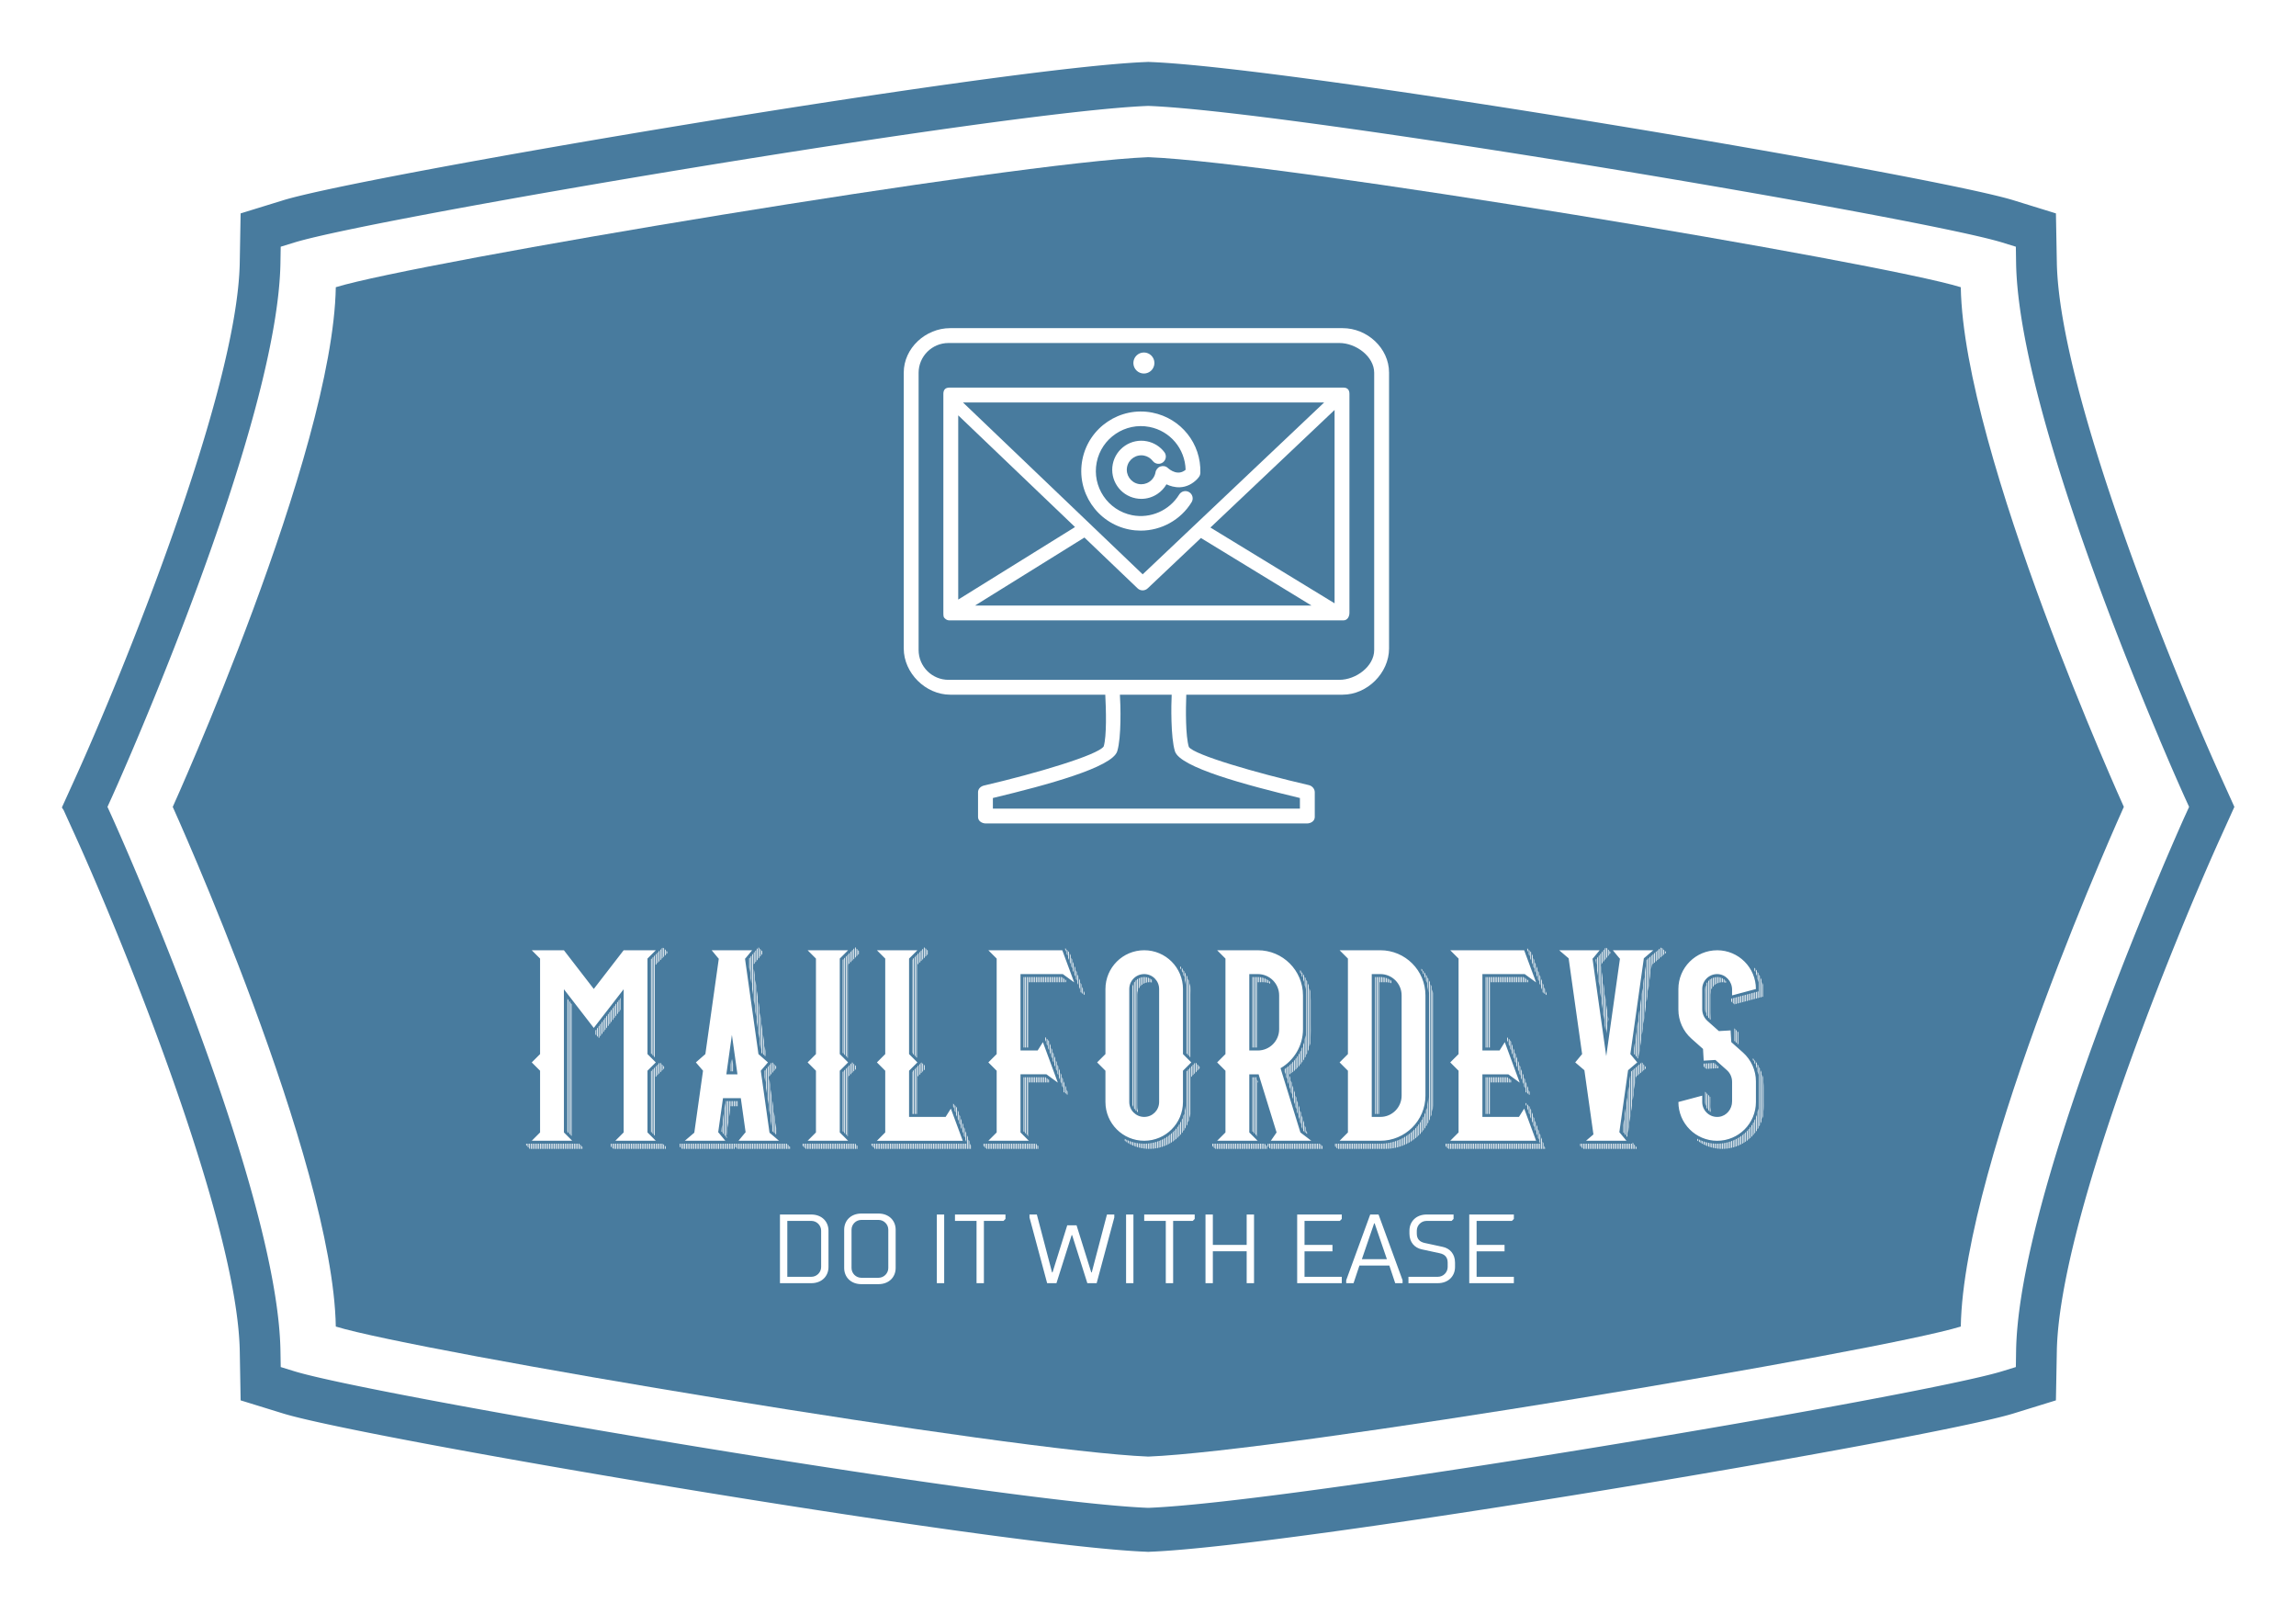 
        <svg xmlns="http://www.w3.org/2000/svg" xmlns:xlink="http://www.w3.org/1999/xlink" version="1.1" width="3170.971" 
        height="2227.962" viewBox="0 0 3170.971 2227.962">
			<rect fill="#ffffff" width="3170.971" height="2227.962"/>
			<g transform="scale(8.549) translate(10, 10)">
				<defs id="SvgjsDefs8199"></defs><g id="SvgjsG8200" featureKey="rootContainer" transform="matrix(1.724,0,0,1.724,0,0)" fill="#487b9e"><g xmlns="http://www.w3.org/2000/svg"><path d="M177.937 21.107c-7.555-2.331-63.43-11.68-76.135-12.183-12.706.503-68.578 9.852-76.136 12.183-.273 15.579-15.28 48.684-15.28 48.684s15.008 33.106 15.28 48.685c7.558 2.33 63.43 11.68 76.136 12.183 12.705-.503 68.58-9.854 76.135-12.183.273-15.579 15.28-48.685 15.28-48.685 0-.001-15.007-33.106-15.28-48.684z"></path><path d="M202.322 67.019v-.001c-4.206-9.257-15.17-35.968-15.385-48.239l-.085-4.588-3.973-1.228C175.252 10.612 115.756.551 102.006.01l-.202-.01-.211.01C87.828.552 28.345 10.613 20.726 12.965l-3.979 1.227-.081 4.588c-.21 12.217-11.175 38.961-15.382 48.235L.023 69.793l.001.002-.024.054.164.253 1.12 2.463c4.207 9.275 15.172 36.021 15.383 48.237l.081 4.589 3.978 1.228c7.621 2.351 67.104 12.411 80.859 12.953l.219.012.192-.012c13.763-.541 73.258-10.602 80.883-12.954l3.972-1.227.085-4.589c.214-12.266 11.178-38.98 15.385-48.24l1.254-2.771-1.253-2.772zm-5.767 9.136c-4.281 10.137-13.221 32.679-13.435 44.571l-.023 1.544-1.267.391c-7.527 2.319-66.349 12.257-79.963 12.797l-.049.002-.075-.001c-13.623-.541-72.443-10.479-79.97-12.797l-1.268-.392-.026-1.545c-.215-12.279-9.748-35.933-13.837-45.533a241.11 241.11 0 0 0-1.938-4.446l-.434-.955.432-.951c.07-.153.839-1.865 1.939-4.449 4.089-9.6 13.622-33.255 13.837-45.533l.026-1.545 1.268-.391c7.534-2.32 66.356-12.258 79.971-12.798l.031-.003.083.003c13.615.54 72.44 10.477 79.973 12.797l1.267.392.023 1.546c.213 11.888 9.154 34.431 13.435 44.569h-.007l.411.964a232.956 232.956 0 0 0 1.938 4.445l.435.955-.435.953c-.066.142-.822 1.831-1.938 4.448l-.406.964h.002z"></path></g></g><g id="SvgjsG8201" featureKey="symbolFeature-0" transform="matrix(0.8,0,0,0.8,136,43)" fill="#ffffff"><g xmlns="http://www.w3.org/2000/svg"><path fill="#ffffff" d="M88.634,0H9.366C4.418,0,0,4.026,0,8.975v55.702C0,69.625,4.418,74,9.366,74h31.331   c0.158,3,0.311,8.344-0.322,10.447c-1.165,1.73-13.484,5.405-24.175,7.896c-0.667,0.157-1.2,0.664-1.2,1.349v5.001   c0,0.813,0.779,1.307,1.593,1.307h64.813C82.221,100,83,99.507,83,98.693v-5.001c0-0.685-0.531-1.28-1.199-1.436   c-10.748-2.491-23.104-6.079-24.228-7.7C56.896,82.354,56.938,77,57.053,74h31.581C93.582,74,98,69.625,98,64.677V8.975   C98,4.026,93.582,0,88.634,0z M54.762,85.424C55.76,88.668,69,92.219,80,94.86V97H18v-2.141c11-2.643,24.111-6.193,25.111-9.439   c0.87-2.832,0.676-9.42,0.538-11.42h10.455C54,76,53.89,82.59,54.762,85.424z M95,64.972C95,68.301,91.3,71,87.97,71H9.03   C5.7,71,3,68.301,3,64.972V9.028C3,5.699,5.7,3,9.03,3H87.97C91.3,3,95,5.699,95,9.028V64.972z"></path><path fill="#ffffff" d="M88.771,12H9.228C8.414,12,8,12.444,8,13.257v0.739c0,0.101,0,0.196,0,0.296v43.156   c0,0.039-0.031,0.817,0.163,0.995C8.181,58.46,8.547,59,9.225,59c0.001,0,0.003,0,0.003,0h79.543C89.586,59,90,58.263,90,57.448   V13.257C90,12.444,89.586,12,88.771,12z M87,55.551L61.927,40.255L87,16.517V55.551z M11,17.603l23.586,22.553L11,54.8V17.603z    M48.249,49.701L11.958,15h72.944L48.249,49.701z M36.485,42.27l10.74,10.265c0.285,0.273,0.651,0.405,1.018,0.405   c0.364,0,0.728-0.135,1.013-0.403l10.753-10.169L82.337,56H14.393L36.485,42.27z"></path><circle fill="#ffffff" cx="48.495" cy="7.038" r="2.125"></circle><path fill="#ffffff" d="M59.896,29.217c0.184-5.904-3.896-11.019-9.698-12.162c-6.502-1.279-12.843,2.97-14.124,9.476   c-1.283,6.506,2.969,12.842,9.475,14.124c0.767,0.151,1.538,0.224,2.302,0.224c4.127,0,8.071-2.14,10.276-5.738   c0.425-0.693,0.209-1.6-0.486-2.025c-0.691-0.425-1.601-0.208-2.025,0.486c-1.974,3.219-5.787,4.892-9.497,4.163   c-4.913-0.968-8.123-5.751-7.157-10.664c0.97-4.912,5.761-8.115,10.667-7.155c4.203,0.828,7.175,4.422,7.29,8.646   c-1.512,1.281-3.132,0.056-3.609-0.379c-0.401-0.376-0.986-0.461-1.505-0.277c-0.519,0.183-0.898,0.677-0.975,1.222   c-0.15,0.766-0.59,1.427-1.238,1.862c-0.649,0.435-1.426,0.59-2.191,0.441c-1.58-0.312-2.614-1.852-2.305-3.431   c0.314-1.582,1.857-2.609,3.433-2.302c0.696,0.138,1.32,0.524,1.753,1.088c0.496,0.646,1.422,0.766,2.066,0.271   c0.646-0.497,0.767-1.42,0.271-2.066c-0.871-1.132-2.12-1.907-3.521-2.183c-3.173-0.627-6.266,1.448-6.892,4.623   c-0.623,3.174,1.451,6.265,4.625,6.89c0.383,0.076,0.766,0.113,1.145,0.113c1.152,0,2.278-0.341,3.257-0.998   c0.757-0.509,1.372-1.17,1.815-1.938c0.738,0.352,1.669,0.629,2.688,0.597c1.354-0.05,2.612-0.666,3.639-1.78   c0.026-0.029,0.035-0.066,0.06-0.097C59.708,29.989,59.881,29.627,59.896,29.217z"></path></g></g><g id="SvgjsG8202" featureKey="nameFeature-0" transform="matrix(0.904,0,0,0.904,74.276,139.394)" fill="#ffffff"><path d="M25.867 4.62 l0.132 0.132 l0 0.32 l-0.132 0.132 l0 -0.584 z M25.592 5.479 l0 -1.137 l0.132 0.133 l0 0.872 z M25.316 5.755 l0 -1.689 l0.132 0.133 l0 1.425 z M25.041 6.03 l0 -1.843 l0.132 -0.132 l0 1.843 z M24.765 6.306 l0 -1.843 l0.132 -0.132 l0 1.843 z M24.49 6.582 l0 -1.843 l0.132 -0.132 l0 1.843 z M24.214 6.857 l0 -1.843 l0.132 -0.132 l0 1.843 z M23.939 7.133 l0 -1.843 l0.132 -0.132 l0 1.843 z M23.795 23.641 l-0.132 -0.132 l0 -17.943 l0.132 -0.132 l0 18.207 z M23.52 23.365 l-0.132 -0.132 l0 -17.392 l0.132 -0.132 l0 17.656 z M23.244 23.09 l-0.132 -0.132 l0 -16.841 l0.132 -0.132 l0 17.105 z M17.603 13.143 l0.088 -0.114 l-0.001 2.114 l-0.087 0.113 l0 -2.113 z M17.328 13.5 l0.132 -0.171 l0 2.113 l-0.132 0.171 l0 -2.113 z M17.052 13.856 l0.132 -0.171 l0 2.113 l-0.132 0.171 l0 -2.113 z M16.777 14.212 l0.132 -0.171 l0 2.113 l-0.132 0.171 l0 -2.113 z M16.501 16.682 l0 -2.113 l0.132 -0.171 l0 2.113 z M16.226 17.038 l0 -2.113 l0.132 -0.171 l0 2.113 z M15.95 17.395 l0 -2.113 l0.132 -0.171 l0 2.113 z M15.675 17.752 l0 -2.113 l0.132 -0.171 l0 2.113 z M15.4 18.108 l0 -2.113 l0.132 -0.171 l0 2.113 z M15.124 18.465 l0 -2.113 l0.132 -0.171 l0 2.113 z M14.848 18.821 l0 -2.113 l0.132 -0.171 l0 2.113 z M14.573 19.178 l0 -2.113 l0.132 -0.171 l0 2.113 z M14.298 19.534 l0 -2.113 l0.132 -0.171 l0 2.113 z M14.022 19.89 l0 -2.113 l0.132 -0.171 l0 2.113 z M13.746 20.128 l0 -1.994 l0.132 -0.171 l0 2.113 l-0.08 0.104 z M13.471 19.851 l0 -1.36 l0.132 -0.171 l0 1.664 z M13.196 19.574 l0 -0.727 l0.132 -0.171 l0 1.03 z M8.92 37.697 l-0.132 -0.132 l0 -23.609 l0.132 0.171 l0 23.57 z M8.645 37.421 l-0.132 -0.132 l0 -23.69 l0.132 0.171 l0 23.651 z M8.369 37.145 l-0.132 -0.132 l0 -23.771 l0.132 0.171 l0 23.733 z M8.094 36.869 l-0.027 -0.028 l0.007 -23.812 l0.02 0.026 l0 23.814 z M10.717 40 l0 -0.504 l0.132 0.133 l0 0.371 l-0.132 0 z M10.441 40 l0 -0.781 l0.132 0.133 l0 0.648 l-0.132 0 z M10.298 40 l-0.132 0 l0 -0.924 l0.132 0 l0 0.924 z M10.022 40 l-0.132 0 l0 -0.924 l0.132 0 l0 0.924 z M9.747 40 l-0.132 0 l0 -0.924 l0.132 0 l0 0.924 z M9.471 40 l-0.132 0 l0 -0.924 l0.132 0 l0 0.924 z M9.196 40 l-0.132 0 l0 -0.924 l0.132 0 l0 0.924 z M8.921 40 l-0.132 0 l0 -0.924 l0.132 0 l0 0.924 z M8.645 40 l-0.132 0 l0 -0.924 l0.132 0 l0 0.924 z M8.37 40 l-0.132 0 l0 -0.924 l0.132 0 l0 0.924 z M8.094 40 l-0.132 0 l0 -0.924 l0.132 0 l0 0.924 z M7.819 40 l-0.132 0 l0 -0.924 l0.132 0 l0 0.924 z M7.543 40 l-0.132 0 l0 -0.924 l0.132 0 l0 0.924 z M7.268 40 l-0.132 0 l0 -0.924 l0.132 0 l0 0.924 z M6.992 40 l-0.132 0 l0 -0.924 l0.132 0 l0 0.924 z M6.717 40 l-0.132 0 l0 -0.924 l0.132 0 l0 0.924 z M6.441 40 l-0.132 0 l0 -0.924 l0.132 0 l0 0.924 z M6.166 40 l-0.132 0 l0 -0.924 l0.132 0 l0 0.924 z M5.891 40 l-0.132 0 l0 -0.924 l0.132 0 l0 0.924 z M5.615 40 l-0.132 0 l0 -0.924 l0.132 0 l0 0.924 z M5.34 40 l-0.132 0 l0 -0.924 l0.132 0 l0 0.924 z M5.064 40 l-0.132 0 l0 -0.924 l0.132 0 l0 0.924 z M4.789 40 l-0.132 0 l0 -0.924 l0.132 0 l0 0.924 z M4.514 40 l-0.132 0 l0 -0.924 l0.132 0 l0 0.924 z M4.238 40 l-0.132 0 l0 -0.924 l0.132 0 l0 0.924 z M3.963 40 l-0.132 0 l0 -0.924 l0.132 0 l0 0.924 z M3.687 40 l-0.132 0 l0 -0.924 l0.132 0 l0 0.924 z M3.412 40 l-0.132 0 l0 -0.924 l0.132 0 l0 0.924 z M3.136 40 l-0.132 0 l0 -0.924 l0.132 0 l0 0.924 z M2.861 40 l-0.132 0 l0 -0.924 l0.132 0 l0 0.924 z M2.585 40 l-0.132 0 l0 -0.924 l0.132 0 l0 0.924 z M2.31 40 l-0.132 0 l0 -0.924 l0.132 0 l0 0.924 z M2.034 40 l-0.132 0 l0 -0.924 l0.132 0 l0 0.924 z M1.759 40 l-0.132 0 l0 -0.924 l0.132 0 l0 0.924 z M1.352 39.913 l0 -0.837 l0.132 0 l0 0.924 l-0.046 0 z M1.076 39.636 l0 -0.56 l0.132 0 l0 0.693 z M0.8 39.359 l0 -0.283 l0.132 0 l0 0.416 z M25.316 25.784 l0 -0.619 l0.132 0.133 l0 0.354 z M25.041 26.06 l0 -1.171 l0.132 0.133 l0 0.906 z M24.766 26.335 l0 -1.724 l0.132 0.133 l0 1.459 z M24.49 26.61 l0 -1.843 l0.132 -0.132 l0 1.842 z M24.215 26.886 l0 -1.843 l0.132 -0.132 l0 1.842 z M23.939 27.161 l0 -1.843 l0.132 -0.132 l0 1.842 z M23.796 37.641 l-0.132 -0.132 l0 -11.915 l0.132 -0.132 l0 12.179 z M23.52 37.366 l-0.132 -0.132 l0 -11.364 l0.132 -0.132 l0 11.628 z M23.245 37.09 l-0.132 -0.132 l0 -10.813 l0.132 -0.132 l0 11.077 z M25.592 40 l0 -0.559 l0.132 0.133 l0 0.426 l-0.132 0 z M25.316 40 l0 -0.836 l0.132 0.133 l0 0.703 l-0.132 0 z M25.173 40 l-0.132 0 l0 -0.924 l0.132 0 l0 0.924 z M24.898 40 l-0.132 0 l0 -0.924 l0.132 0 l0 0.924 z M24.622 40 l-0.132 0 l0 -0.924 l0.132 0 l0 0.924 z M24.347 40 l-0.132 0 l0 -0.924 l0.132 0 l0 0.924 z M24.072 40 l-0.132 0 l0 -0.924 l0.132 0 l0 0.924 z M23.796 40 l-0.132 0 l0 -0.924 l0.132 0 l0 0.924 z M23.52 40 l-0.132 0 l0 -0.924 l0.132 0 l0 0.924 z M23.245 40 l-0.132 0 l0 -0.924 l0.132 0 l0 0.924 z M22.97 40 l-0.132 0 l0 -0.924 l0.132 0 l0 0.924 z M22.694 40 l-0.132 0 l0 -0.924 l0.132 0 l0 0.924 z M22.419 40 l-0.132 0 l0 -0.924 l0.132 0 l0 0.924 z M22.144 40 l-0.132 0 l0 -0.924 l0.132 0 l0 0.924 z M21.868 40 l-0.132 0 l0 -0.924 l0.132 0 l0 0.924 z M21.592 40 l-0.132 0 l0 -0.924 l0.132 0 l0 0.924 z M21.317 40 l-0.132 0 l0 -0.924 l0.132 0 l0 0.924 z M21.042 40 l-0.132 0 l0 -0.924 l0.132 0 l0 0.924 z M20.766 40 l-0.132 0 l0 -0.924 l0.132 0 l0 0.924 z M20.49 40 l-0.132 0 l0 -0.924 l0.132 0 l0 0.924 z M20.215 40 l-0.132 0 l0 -0.924 l0.132 0 l0 0.924 z M19.94 40 l-0.132 0 l0 -0.924 l0.132 0 l0 0.924 z M19.664 40 l-0.132 0 l0 -0.924 l0.132 0 l0 0.924 z M19.389 40 l-0.132 0 l0 -0.924 l0.132 0 l0 0.924 z M19.114 40 l-0.132 0 l0 -0.924 l0.132 0 l0 0.924 z M18.838 40 l-0.132 0 l0 -0.924 l0.132 0 l0 0.924 z M18.563 40 l-0.132 0 l0 -0.924 l0.132 0 l0 0.924 z M18.287 40 l-0.132 0 l0 -0.924 l0.132 0 l0 0.924 z M18.012 40 l-0.132 0 l0 -0.924 l0.132 0 l0 0.924 z M17.736 40 l-0.132 0 l0 -0.924 l0.132 0 l0 0.924 z M17.461 40 l-0.132 0 l0 -0.924 l0.132 0 l0 0.924 z M17.185 40 l-0.132 0 l0 -0.924 l0.132 0 l0 0.924 z M16.91 40 l-0.132 0 l0 -0.924 l0.132 0 l0 0.924 z M16.635 40 l-0.132 0 l0 -0.924 l0.132 0 l0 0.924 z M16.227 39.858 l0 -0.782 l0.132 0 l0 0.914 z M15.952 39.581 l0 -0.504 l0.132 0 l0 0.637 z M23.969 38.554 l-7.233 0 l1.487 -1.487 l0 -25.584 l-2.647 3.427 l-2.69 3.483 l-2.69 -3.483 l-2.647 -3.427 l0 25.584 l1.487 1.487 l-7.233 0 l1.487 -1.487 l0 -11.026 l-1.487 -1.487 l1.487 -1.487 l0 -17.063 l-1.487 -1.487 l5.746 0 l5.338 6.911 l5.338 -6.911 l5.746 0 l-1.487 1.487 l0 17.063 l1.487 1.487 l-1.487 1.487 l0 11.026 z M42.994 4.681 l0 0.509 l-0.132 0.159 l0 -0.801 z M42.719 4.404 l0 1.118 l-0.132 0.159 l0 -1.41 z M42.443 4.127 l0 1.728 l-0.132 0.159 l0 -2.02 z M42.168 4.155 l0 2.032 l-0.132 0.159 l0 -2.032 z M41.893 4.487 l0 2.032 l-0.132 0.159 l0 -2.032 z M41.617 4.819 l0 2.032 l-0.132 0.159 l0 -2.032 z M41.617 11.956 c0 0.813 -0 1.627 -0 2.44 l-0.132 -0.94 l0 -5.615 c0.049 0.35 0.132 0.707 0.132 1.061 l0 3.053 z M41.342 5.152 l0 7.284 l-0.132 -0.939 l0 -6.185 z M41.066 10.475 l-0.132 -0.94 l0 -3.892 l0.132 -0.159 l0 4.991 z M40.791 8.514 l-0.132 -0.939 l0 -1.6 l0.132 -0.159 l0 2.698 z M42.994 20.935 c0 0.678 -0 1.356 -0 2.034 l-0.132 -0.116 l0 -5.209 c0.045 0.32 0.117 0.647 0.132 0.969 c0.035 0.77 0 1.55 0 2.321 z M42.443 17.838 c0 0.813 -0 1.627 -0 2.44 l-0.132 -0.94 l0 -5.615 c0.049 0.35 0.132 0.707 0.132 1.061 l0 3.053 z M42.168 15.877 c0 0.813 -0 1.627 -0 2.44 l-0.132 -0.94 l0 -5.615 c0.049 0.35 0.132 0.707 0.132 1.061 l0 3.054 z M41.892 13.917 c0 0.813 -0 1.627 -0 2.439 l-0.132 -0.939 l0 -5.615 c0.049 0.35 0.132 0.707 0.132 1.061 l0 3.054 z M43.545 22.505 c0.022 0.312 0 0.633 0 0.946 l-0.132 -0.116 l0 -1.77 c0.044 0.311 0.11 0.626 0.132 0.939 z M43.27 21.755 l0 1.455 l-0.132 -0.116 l0 -3.49 c0.041 0.289 0.085 0.577 0.122 0.867 c0.053 0.418 0.01 0.863 0.01 1.283 z M42.719 19.798 c0 0.814 -0 1.627 -0 2.44 l-0.132 -0.939 l0 -5.615 c0.049 0.35 0.132 0.707 0.132 1.061 l0 3.054 z M37.629 23.894 c0.047 0.332 0.127 0.675 0.132 1.01 c0.006 0.416 0 0.832 0 1.248 l-0.132 0 l0 -2.258 z M37.353 26.152 c0 -0.401 -0.012 -0.803 0 -1.204 c0.009 -0.328 0.086 -0.661 0.132 -0.986 l0 2.19 l-0.132 0 z M45.473 25.235 l0 0.402 l-0.132 0.153 l0 -0.687 z M45.198 24.958 l0 0.999 l-0.132 0.154 l0 -1.285 z M44.922 24.681 l0 1.596 l-0.132 0.153 l0 -1.882 z M44.647 24.605 l0 1.992 l-0.132 0.154 l0 -1.992 z M44.371 24.926 l0 1.992 l-0.132 0.153 l0 -1.992 z M44.371 31.56 c0 0.814 -0 1.627 -0 2.441 l-0.132 -0.94 l0 -5.618 c0.049 0.35 0.132 0.707 0.132 1.062 l0 3.055 z M43.964 31.1 l0 -5.7 l0.132 -0.154 l0 6.793 z M43.82 30.078 l-0.132 -0.94 l0 -3.418 l0.132 -0.153 l0 4.511 z M43.545 28.116 l-0.132 -0.94 l0 -1.136 l0.132 -0.153 l0 2.23 z M45.473 36.267 c0.017 0.388 -0 0.78 -0 1.168 l-0.132 -0.113 l0 -2.033 c0.046 0.323 0.118 0.652 0.132 0.978 z M45.198 35.646 l0 1.554 l-0.132 -0.113 l0 -3.759 c0.042 0.302 0.098 0.605 0.128 0.908 c0.045 0.462 0.005 0.946 0.005 1.41 z M44.922 34.828 l0 2.136 l-0.132 -0.113 l0 -5.485 c0.046 0.326 0.121 0.66 0.132 0.989 c0.027 0.822 0 1.65 0 2.473 z M44.647 33.521 c0 0.814 -0 1.628 -0 2.441 l-0.132 -0.94 l0 -5.618 c0.049 0.35 0.132 0.707 0.132 1.062 l0 3.055 z M38.587 32.389 l-0.132 0 l0 -0.924 l0.132 0 l0 0.924 z M38.311 32.389 l-0.132 0 l0 -0.924 l0.132 0 l0 0.924 z M38.036 32.389 l-0.132 0 l0 -0.924 l0.132 0 l0 0.924 z M37.761 32.389 l-0.132 0 l0 -0.924 l0.132 0 l0 0.924 z M37.485 32.389 l-0.132 0 l0 -0.924 l0.132 0 l0 0.924 z M37.077 34.28 l0 -2.815 l0.132 0 l0 1.591 c0 0.413 -0.074 0.815 -0.132 1.223 z M47.82 39.503 l0.132 0.132 l0 0.364 l-0.132 0 l0 -0.496 z M47.545 39.999 l0 -0.774 l0.132 0.133 l0 0.641 l-0.132 0 z M47.269 39.076 l0.126 0 l0.006 0.006 l0 0.918 l-0.132 0 l0 -0.924 z M47.126 40 l-0.132 0 l0 -0.924 l0.132 0 l0 0.924 z M46.851 40 l-0.132 0 l0 -0.924 l0.132 0 l0 0.924 z M46.575 40 l-0.132 0 l0 -0.924 l0.132 0 l0 0.924 z M46.3 40 l-0.132 0 l0 -0.924 l0.132 0 l0 0.924 z M46.024 40 l-0.132 0 l0 -0.924 l0.132 0 l0 0.924 z M45.749 40 l-0.132 0 l0 -0.924 l0.132 0 l0 0.924 z M45.473 40 l-0.132 0 l0 -0.924 l0.132 0 l0 0.924 z M45.198 40 l-0.132 0 l0 -0.924 l0.132 0 l0 0.924 z M44.922 40 l-0.132 0 l0 -0.924 l0.132 0 l0 0.924 z M44.647 40 l-0.132 0 l0 -0.924 l0.132 0 l0 0.924 z M44.372 40 l-0.132 0 l0 -0.924 l0.132 0 l0 0.924 z M44.096 40 l-0.132 0 l0 -0.924 l0.132 0 l0 0.924 z M43.821 40 l-0.132 0 l0 -0.924 l0.132 0 l0 0.924 z M43.545 40 l-0.132 0 l0 -0.924 l0.132 0 l0 0.924 z M43.27 40 l-0.132 0 l0 -0.924 l0.132 0 l0 0.924 z M42.995 40 l-0.132 0 l0 -0.924 l0.132 0 l0 0.924 z M42.719 40 l-0.132 0 l0 -0.924 l0.132 0 l0 0.924 z M42.443 40 l-0.132 0 l0 -0.924 l0.132 0 l0 0.924 z M42.168 40 l-0.132 0 l0 -0.924 l0.132 0 l0 0.924 z M41.893 40 l-0.132 0 l0 -0.924 l0.132 0 l0 0.924 z M41.617 40 l-0.132 0 l0 -0.924 l0.132 0 l0 0.924 z M41.342 40 l-0.132 0 l0 -0.924 l0.132 0 l0 0.924 z M41.066 40 l-0.132 0 l0 -0.924 l0.132 0 l0 0.924 z M40.791 40 l-0.132 0 l0 -0.924 l0.132 0 l0 0.924 z M40.515 40 l-0.132 0 l0 -0.924 l0.132 0 l0 0.924 z M40.24 40 l-0.132 0 l0 -0.924 l0.132 0 l0 0.924 z M39.965 40 l-0.132 0 l0 -0.924 l0.132 0 l0 0.924 z M39.689 40 l-0.132 0 l0 -0.924 l0.132 0 l0 0.924 z M39.413 40 l-0.132 0 l0 -0.924 l0.132 0 l0 0.924 z M39.138 40 l-0.132 0 l0 -0.924 l0.132 0 l0 0.924 z M38.863 40 l-0.132 0 l0 -0.924 l0.132 0 l0 0.924 z M38.455 39.925 l0 -0.849 l0.132 0 l0 0.924 l-0.057 0 z M38.18 39.647 l0 -0.572 l0.132 0 l0 0.705 z M37.904 40 l0 -0.625 l0.132 0.159 l0 0.466 l-0.132 0 z M37.904 39.371 l0 -0.295 l0.132 0 l0 0.428 z M37.761 39.999 l-0.132 0 l0 -0.924 l0.132 0 l0 0.924 z M37.485 39.999 l-0.132 0 l0 -0.924 l0.132 0 l0 0.924 z M37.21 39.999 l-0.132 0 l0 -0.924 l0.132 0 l0 0.924 z M36.935 32.172 l0 2.578 c0 0.181 0.013 0.367 -0 0.549 c-0.022 0.311 -0.088 0.625 -0.132 0.935 l0 -4.769 l0.132 0 l0 0.707 z M36.935 39.999 l-0.132 0 l0 -0.924 l0.132 0 l0 0.924 z M36.527 37.897 l0 -6.432 l0.132 0 l0 0.846 l0 3.436 l0 1.277 c0 0.258 -0.039 0.501 -0.075 0.757 l0.075 0.09 l0 0.185 z M36.659 40 l-0.132 0 l0 -0.924 l0.132 0 l0 0.924 z M36.383 40 l-0.132 0 l0 -0.924 l0.132 0 l0 0.924 z M36.251 37.564 l0 -0.84 l0 -3.155 c0 -0.281 -0.015 -0.566 0 -0.847 c0.017 -0.318 0.088 -0.641 0.132 -0.957 l0 5.959 z M36.108 39.999 l-0.132 0 l0 -0.924 l0.132 0 l0 0.924 z M35.976 37.232 l0 -0.571 l0 -1.821 c0 -0.376 0.08 -0.749 0.132 -1.121 l0 3.672 z M35.833 35.673 l0 1.386 l-0.132 -0.159 c0 -0.414 0.074 -0.817 0.132 -1.227 z M35.833 40 l-0.132 0 l0 -0.924 l0.132 0 l0 0.924 z M35.557 40 l-0.132 0 l0 -0.924 l0.132 0 l0 0.924 z M35.282 40 l-0.132 0 l0 -0.924 l0.132 0 l0 0.924 z M35.007 40 l-0.132 0 l0 -0.924 l0.132 0 l0 0.924 z M34.731 40 l-0.132 0 l0 -0.924 l0.132 0 l0 0.924 z M34.456 40 l-0.132 0 l0 -0.924 l0.132 0 l0 0.924 z M34.18 40 l-0.132 0 l0 -0.924 l0.132 0 l0 0.924 z M33.905 40 l-0.132 0 l0 -0.924 l0.132 0 l0 0.924 z M33.629 40 l-0.132 0 l0 -0.924 l0.132 0 l0 0.924 z M33.354 40 l-0.132 0 l0 -0.924 l0.132 0 l0 0.924 z M33.078 40 l-0.132 0 l0 -0.924 l0.132 0 l0 0.924 z M32.803 40 l-0.132 0 l0 -0.924 l0.132 0 l0 0.924 z M32.527 40 l-0.132 0 l0 -0.924 l0.132 0 l0 0.924 z M32.252 40 l-0.132 0 l0 -0.924 l0.132 0 l0 0.924 z M31.977 40 l-0.132 0 l0 -0.924 l0.132 0 l0 0.924 z M31.701 40 l-0.132 0 l0 -0.924 l0.132 0 l0 0.924 z M31.426 40 l-0.132 0 l0 -0.924 l0.132 0 l0 0.924 z M31.151 40 l-0.132 0 l0 -0.924 l0.132 0 l0 0.924 z M30.875 40 l-0.132 0 l0 -0.924 l0.132 0 l0 0.924 z M30.599 40 l-0.132 0 l0 -0.924 l0.132 0 l0 0.924 z M30.324 40 l-0.132 0 l0 -0.924 l0.132 0 l0 0.924 z M30.048 40 l-0.132 0 l0 -0.924 l0.132 0 l0 0.924 z M29.773 40 l-0.132 0 l0 -0.924 l0.132 0 l0 0.924 z M29.498 40 l-0.132 0 l0 -0.924 l0.132 0 l0 0.924 z M29.222 40 l-0.132 0 l0 -0.924 l0.132 0 l0 0.924 z M28.947 40 l-0.132 0 l0 -0.924 l0.132 0 l0 0.924 z M28.539 39.9 l0 -0.825 l0.132 0 l0 0.924 l-0.033 0 z M28.264 39.624 l0 -0.548 l0.132 0 l0 0.681 z M35.114 37.066 l0.046 0 l1.232 1.487 l-7.233 0 l1.69 -1.443 l1.559 -11.07 l-1.278 -1.487 l1.697 -1.487 l2.403 -17.063 l-0.045 0 l-1.232 -1.487 l7.232 0 l-1.232 1.487 l-0.045 0 l2.403 17.064 l1.697 1.487 l-1.278 1.487 l1.559 11.069 l1.69 1.443 l-7.233 0 l1.232 -1.487 l0.045 0 l-0.863 -6.126 l-3.184 0 z M37.568 19.636 l-0.992 7.047 l1.985 0 z M60.123 4.505 l0.132 0.133 l0 0.548 l-0.132 0.132 l0 -0.813 z M59.847 5.593 l0 -1.365 l0.132 0.133 l0 1.1 z M59.572 4.026 l0.037 -0.037 l0.095 0.095 l0 1.653 l-0.132 0.132 l0 -1.843 z M59.296 6.144 l0 -1.843 l0.132 -0.132 l0 1.842 z M59.021 6.42 l0 -1.843 l0.132 -0.132 l0 1.842 z M58.745 6.695 l0 -1.843 l0.132 -0.132 l0 1.842 z M58.47 6.97 l0 -1.843 l0.132 -0.132 l0 1.842 z M58.288 23.765 l-0.094 -0.094 l0 -18.268 l0.132 -0.132 l0 1.842 l-0.034 0.034 z M58.051 23.528 l-0.132 -0.132 l0 -17.718 l0.132 -0.132 l0 17.981 z M57.776 23.252 l-0.132 -0.132 l0 -17.167 l0.132 -0.132 l0 17.43 z M57.5 22.977 l-0.131 -0.131 l0.005 -16.623 l0.126 -0.126 l0 16.88 z M59.572 25.897 l0 -0.845 l0.132 0.133 l0 0.58 z M59.296 26.172 l0 -1.397 l0.132 0.133 l0 1.132 z M59.021 24.605 l0.053 -0.054 l0.078 0.079 l0 1.685 l-0.132 0.132 l0 -1.842 z M58.745 26.723 l0 -1.842 l0.132 -0.132 l0 1.843 z M58.47 26.998 l0 -1.842 l0.132 -0.132 l0 1.843 z M58.284 37.761 l-0.089 -0.089 l0 -12.24 l0.132 -0.132 l0 1.843 l-0.04 0.04 z M58.051 37.528 l-0.132 -0.132 l0 -11.689 l0.132 -0.132 l0 11.953 z M57.776 37.253 l-0.132 -0.132 l0 -11.139 l0.132 -0.132 l0 11.403 z M57.368 36.845 l0 -10.588 l0.132 -0.132 l0 10.852 z M59.847 40 l0 -0.674 l0.132 0.133 l0 0.541 l-0.132 0 z M59.572 39.076 l0.027 0 l0.105 0.106 l0 0.818 l-0.132 0 l0 -0.924 z M59.428 40 l-0.132 0 l0 -0.924 l0.132 0 l0 0.924 z M59.153 40 l-0.132 0 l0 -0.924 l0.132 0 l0 0.924 z M58.877 40 l-0.132 0 l0 -0.924 l0.132 0 l0 0.924 z M58.602 40 l-0.132 0 l0 -0.924 l0.132 0 l0 0.924 z M58.327 40 l-0.132 0 l0 -0.924 l0.132 0 l0 0.924 z M58.051 40 l-0.132 0 l0 -0.924 l0.132 0 l0 0.924 z M57.776 40 l-0.132 0 l0 -0.924 l0.132 0 l0 0.924 z M57.5 40 l-0.132 0 l0 -0.924 l0.132 0 l0 0.924 z M57.225 40 l-0.132 0 l0 -0.924 l0.132 0 l0 0.924 z M56.95 40 l-0.132 0 l0 -0.924 l0.132 0 l0 0.924 z M56.674 40 l-0.132 0 l0 -0.924 l0.132 0 l0 0.924 z M56.398 40 l-0.132 0 l0 -0.924 l0.132 0 l0 0.924 z M56.123 40 l-0.132 0 l0 -0.924 l0.132 0 l0 0.924 z M55.848 40 l-0.132 0 l0 -0.924 l0.132 0 l0 0.924 z M55.572 40 l-0.132 0 l0 -0.924 l0.132 0 l0 0.924 z M55.297 40 l-0.132 0 l0 -0.924 l0.132 0 l0 0.924 z M55.021 40 l-0.132 0 l0 -0.924 l0.132 0 l0 0.924 z M54.746 40 l-0.132 0 l0 -0.924 l0.132 0 l0 0.924 z M54.47 40 l-0.132 0 l0 -0.924 l0.132 0 l0 0.924 z M54.195 40 l-0.132 0 l0 -0.924 l0.132 0 l0 0.924 z M53.92 40 l-0.132 0 l0 -0.924 l0.132 0 l0 0.924 z M53.644 40 l-0.132 0 l0 -0.924 l0.132 0 l0 0.924 z M53.369 40 l-0.132 0 l0 -0.924 l0.132 0 l0 0.924 z M53.093 40 l-0.132 0 l0 -0.924 l0.132 0 l0 0.924 z M52.818 40 l-0.132 0 l0 -0.924 l0.132 0 l0 0.924 z M52.542 40 l-0.132 0 l0 -0.924 l0.132 0 l0 0.924 z M52.267 40 l-0.132 0 l0 -0.924 l0.132 0 l0 0.924 z M51.991 40 l-0.132 0 l0 -0.924 l0.132 0 l0 0.924 z M51.716 40 l-0.132 0 l0 -0.924 l0.132 0 l0 0.924 z M51.44 40 l-0.132 0 l0 -0.924 l0.132 0 l0 0.924 z M51.165 40 l-0.132 0 l0 -0.924 l0.132 0 l0 0.924 z M50.89 40 l-0.132 0 l0 -0.924 l0.132 0 l0 0.924 z M50.482 39.743 l0 -0.667 l0.132 0 l0 0.799 z M50.207 39.466 l0 -0.39 l0.132 0 l0 0.523 z M56.848 23.067 l1.487 1.487 l-1.487 1.487 l0 11.026 l1.487 1.487 l-7.233 0 l1.487 -1.487 l0 -11.026 l-1.487 -1.487 l1.487 -1.487 l0 -17.063 l-1.487 -1.487 l7.233 0 l-1.487 1.487 l0 17.063 z M72.558 4.56 l0 0.702 l-0.132 0.132 l0 -0.967 z M72.282 4.283 l0 1.255 l-0.132 0.132 l0 -1.52 z M72.007 4.006 l0 1.808 l-0.132 0.132 l0 -1.843 l0.115 -0.115 z M71.731 4.247 l0 1.843 l-0.132 0.132 l0 -1.843 z M71.456 4.522 l0 1.843 l-0.132 0.132 l0 -1.843 z M71.18 4.798 l0 1.843 l-0.132 0.132 l0 -1.843 z M70.905 5.073 l0 1.843 l-0.132 0.132 l0 -1.843 z M69.803 22.898 l-0.053 -0.053 l0.005 -16.623 l0.047 -0.048 l0 16.723 z M70.079 23.174 l-0.132 -0.132 l0 -17.01 l0.132 -0.132 l0 17.274 z M70.629 23.726 l-0.132 -0.132 l0 -18.113 l0.132 -0.132 l0 18.377 z M70.354 23.45 l-0.132 -0.132 l0 -17.561 l0.132 -0.132 l0 17.826 z M72.007 25.108 l0 0.734 l-0.132 0.132 l0 -0.999 z M71.731 24.83 l0 1.287 l-0.132 0.132 l0 -1.552 z M71.456 24.553 l0 1.84 l-0.132 0.132 l0 -1.843 l0.13 -0.13 z M71.18 24.826 l0 1.843 l-0.132 0.132 l0 -1.843 z M70.905 25.101 l0 1.843 l-0.132 0.132 l0 -1.843 z M70.629 33.763 l-0.132 0 l0 -8.255 l0.132 -0.132 l0 8.387 z M70.354 33.763 l-0.132 0 l0 -7.979 l0.132 -0.132 l0 8.111 z M70.079 33.763 l-0.132 0 l0 -7.703 l0.132 -0.132 l0 7.835 z M69.803 33.763 l-0.056 0 l0.002 -7.506 l0.054 -0.053 l0 7.559 z M80.139 39.054 l0.132 0.356 l0 0.59 l-0.132 0 l0 -0.946 z M77.791 32.718 l0 1.556 l-0.132 -0.356 l0 -1.443 l0.067 0.067 z M77.516 32.33 l0 1.2 l-0.132 -0.356 l0 -0.976 z M77.241 32.053 l0 0.734 l-0.132 -0.357 l0 -0.509 z M79.863 40 l0 -1.689 l0.132 0.356 l0 1.333 l-0.132 0 z M79.587 40 l0 -2.433 l0.132 0.356 l0 2.077 l-0.132 0 z M79.444 40 l-0.132 0 l0 -0.924 l0.132 0 l0 0.924 z M79.312 38.379 l0 -1.556 l0.132 0.356 l0 1.556 z M79.037 37.636 l0 -1.556 l0.132 0.356 l0 1.556 z M79.169 40 l-0.132 0 l0 -0.924 l0.132 0 l0 0.924 z M78.761 36.892 l0 -1.556 l0.132 0.356 l0 1.556 z M78.893 40 l-0.132 0 l0 -0.924 l0.132 0 l0 0.924 z M78.618 40 l-0.132 0 l0 -0.924 l0.132 0 l0 0.924 z M78.618 34.948 l0 1.556 l-0.132 -0.356 l0 -1.556 z M78.342 34.205 l0 1.556 l-0.132 -0.356 l0 -1.556 z M78.342 40 l-0.132 0 l0 -0.924 l0.132 0 l0 0.924 z M78.067 33.461 l0 1.556 l-0.132 -0.357 l0 -1.556 z M78.067 40 l-0.132 0 l0 -0.924 l0.132 0 l0 0.924 z M77.791 40 l-0.132 0 l0 -0.924 l0.132 0 l0 0.924 z M77.516 40 l-0.132 0 l0 -0.924 l0.132 0 l0 0.924 z M77.241 40 l-0.132 0 l0 -0.924 l0.132 0 l0 0.924 z M76.965 40 l-0.132 0 l0 -0.924 l0.132 0 l0 0.924 z M76.689 40 l-0.132 0 l0 -0.924 l0.132 0 l0 0.924 z M76.414 40 l-0.132 0 l0 -0.924 l0.132 0 l0 0.924 z M76.139 40 l-0.132 0 l0 -0.924 l0.132 0 l0 0.924 z M75.863 40 l-0.132 0 l0 -0.924 l0.132 0 l0 0.924 z M75.588 40 l-0.132 0 l0 -0.924 l0.132 0 l0 0.924 z M75.312 40 l-0.132 0 l0 -0.924 l0.132 0 l0 0.924 z M75.037 40 l-0.132 0 l0 -0.924 l0.132 0 l0 0.924 z M74.762 40 l-0.132 0 l0 -0.924 l0.132 0 l0 0.924 z M74.486 40 l-0.132 0 l0 -0.924 l0.132 0 l0 0.924 z M74.211 40 l-0.132 0 l0 -0.924 l0.132 0 l0 0.924 z M73.935 40 l-0.132 0 l0 -0.924 l0.132 0 l0 0.924 z M73.66 40 l-0.132 0 l0 -0.924 l0.132 0 l0 0.924 z M73.384 40 l-0.132 0 l0 -0.924 l0.132 0 l0 0.924 z M73.109 40 l-0.132 0 l0 -0.924 l0.132 0 l0 0.924 z M72.833 40 l-0.132 0 l0 -0.924 l0.132 0 l0 0.924 z M72.558 40 l-0.132 0 l0 -0.924 l0.132 0 l0 0.924 z M72.283 40 l-0.132 0 l0 -0.924 l0.132 0 l0 0.924 z M72.007 40 l-0.132 0 l0 -0.924 l0.132 0 l0 0.924 z M71.732 40 l-0.132 0 l0 -0.924 l0.132 0 l0 0.924 z M71.457 40 l-0.132 0 l0 -0.924 l0.132 0 l0 0.924 z M71.181 40 l-0.132 0 l0 -0.924 l0.132 0 l0 0.924 z M70.905 40 l-0.132 0 l0 -0.924 l0.132 0 l0 0.924 z M70.63 40 l-0.132 0 l0 -0.924 l0.132 0 l0 0.924 z M70.355 40 l-0.132 0 l0 -0.924 l0.132 0 l0 0.924 z M70.079 40 l-0.132 0 l0 -0.924 l0.132 0 l0 0.924 z M69.804 40 l-0.132 0 l0 -0.924 l0.132 0 l0 0.924 z M69.528 40 l-0.132 0 l0 -0.924 l0.132 0 l0 0.924 z M69.253 40 l-0.132 0 l0 -0.924 l0.132 0 l0 0.924 z M68.977 40 l-0.132 0 l0 -0.924 l0.132 0 l0 0.924 z M68.702 40 l-0.132 0 l0 -0.924 l0.132 0 l0 0.924 z M68.427 40 l-0.132 0 l0 -0.924 l0.132 0 l0 0.924 z M68.151 40 l-0.132 0 l0 -0.924 l0.132 0 l0 0.924 z M67.875 40 l-0.132 0 l0 -0.924 l0.132 0 l0 0.924 z M67.6 40 l-0.132 0 l0 -0.924 l0.132 0 l0 0.924 z M67.325 40 l-0.132 0 l0 -0.924 l0.132 0 l0 0.924 z M67.049 40 l-0.132 0 l0 -0.924 l0.132 0 l0 0.924 z M66.774 40 l-0.132 0 l0 -0.924 l0.132 0 l0 0.924 z M66.498 40 l-0.132 0 l0 -0.924 l0.132 0 l0 0.924 z M66.223 40 l-0.132 0 l0 -0.924 l0.132 0 l0 0.924 z M65.948 40 l-0.132 0 l0 -0.924 l0.132 0 l0 0.924 z M65.672 40 l-0.132 0 l0 -0.924 l0.132 0 l0 0.924 z M65.397 40 l-0.132 0 l0 -0.924 l0.132 0 l0 0.924 z M65.121 40 l-0.132 0 l0 -0.924 l0.132 0 l0 0.924 z M64.846 40 l-0.132 0 l0 -0.924 l0.132 0 l0 0.924 z M64.57 40 l-0.132 0 l0 -0.924 l0.132 0 l0 0.924 z M64.295 40 l-0.132 0 l0 -0.924 l0.132 0 l0 0.924 z M64.02 40 l-0.132 0 l0 -0.924 l0.132 0 l0 0.924 z M63.744 40 l-0.132 0 l0 -0.924 l0.132 0 l0 0.924 z M63.468 40 l-0.132 0 l0 -0.924 l0.132 0 l0 0.924 z M63.061 39.943 l0 -0.867 l0.132 0 l0 0.924 l-0.075 0 z M62.786 39.666 l0 -0.59 l0.132 0 l0 0.722 z M62.51 39.389 l0 -0.312 l0.132 0 l0 0.445 z M63.483 38.554 l1.487 -1.487 l0 -11.026 l-1.487 -1.487 l1.487 -1.487 l0 -17.063 l-1.487 -1.487 l7.233 0 l-1.487 1.487 l0 17.063 l1.487 1.487 l-1.487 1.487 l0 8.255 l6.53 0 l0.936 -1.487 l0.551 1.487 l1.578 4.258 l-15.341 0 z M98.784 8.876 l0 -1.557 l0.132 0.356 l0 1.557 z M98.641 6.931 l0 1.557 l-0.132 -0.357 l0 -1.557 z M98.366 6.187 l0 1.557 l-0.132 -0.356 l0 -1.557 z M98.09 5.443 l0 1.557 l-0.132 -0.357 l0 -1.557 z M97.814 4.833 l0 1.423 l-0.132 -0.357 l0 -1.199 z M97.539 4.556 l0 0.956 l-0.132 -0.356 l0 -0.733 z M97.264 4.279 l0 0.489 l-0.132 -0.357 l0 -0.265 z M96.58 10.227 l0 -0.884 l0.132 0.096 l0 0.787 l-0.132 0 z M96.437 10.227 l-0.132 0 l0 -0.924 l0.132 0 l0 0.924 z M96.162 10.227 l-0.132 0 l0 -0.924 l0.132 0 l0 0.924 z M95.886 10.227 l-0.132 0 l0 -0.924 l0.132 0 l0 0.924 z M95.611 10.227 l-0.132 0 l0 -0.924 l0.132 0 l0 0.924 z M95.336 10.227 l-0.132 0 l0 -0.924 l0.132 0 l0 0.924 z M95.06 10.227 l-0.132 0 l0 -0.924 l0.132 0 l0 0.924 z M94.785 10.227 l-0.132 0 l0 -0.924 l0.132 0 l0 0.924 z M92.856 10.227 l-0.132 0 l0 -0.924 l0.132 0 l0 0.924 z M92.581 10.227 l-0.132 0 l0 -0.924 l0.132 0 l0 0.924 z M92.305 10.227 l-0.132 0 l0 -0.924 l0.132 0 l0 0.924 z M92.03 10.227 l-0.132 0 l0 -0.924 l0.132 0 l0 0.924 z M91.755 10.227 l-0.132 0 l0 -0.924 l0.132 0 l0 0.924 z M91.479 10.227 l-0.132 0 l0 -0.924 l0.132 0 l0 0.924 z M91.204 10.227 l-0.132 0 l0 -0.924 l0.132 0 l0 0.924 z M100.437 11.782 l0.132 0.356 l0 0.369 l-0.132 -0.096 l0 -0.629 z M100.162 12.21 l0 -1.172 l0.132 0.357 l0 0.911 z M99.886 12.009 l0 -1.715 l0.132 0.357 l0 1.455 z M99.611 11.108 l0 -1.557 l0.132 0.356 l0 1.557 z M99.336 10.364 l0 -1.557 l0.132 0.357 l0 1.557 z M99.06 9.62 l0 -1.558 l0.132 0.357 l0 1.557 z M97.132 10.227 l0 -0.482 l0.132 0.096 l0 0.385 l-0.132 0 z M96.856 10.227 l0 -0.682 l0.132 0.096 l0 0.586 l-0.132 0 z M94.509 10.227 l-0.132 0 l0 -0.924 l0.132 0 l0 0.924 z M94.234 10.227 l-0.132 0 l0 -0.924 l0.132 0 l0 0.924 z M93.958 10.227 l-0.132 0 l0 -0.924 l0.132 0 l0 0.924 z M93.683 10.227 l-0.132 0 l0 -0.924 l0.132 0 l0 0.924 z M93.407 10.227 l-0.132 0 l0 -0.924 l0.132 0 l0 0.924 z M93.132 10.227 l-0.132 0 l0 -0.924 l0.132 0 l0 0.924 z M90.928 10.227 l-0.132 0 l0 -0.924 l0.132 0 l0 0.924 z M90.585 21.894 l-0.064 0 l0 -12.591 l0.132 0 l0 0.924 l-0.064 0 z M90.377 21.894 l-0.132 0 l0 -12.591 l0.132 0 l0 12.591 z M89.826 21.894 l-0.132 0 l0 -12.591 l0.132 0 l0 12.591 z M90.102 21.894 l-0.132 0 l0 -12.591 l0.132 0 l0 12.591 z M93.826 21.271 l0 -0.958 l0.132 0.133 l0 1.183 z M93.551 20.524 l0 -0.488 l0.132 0.132 l0 0.713 z M97.407 30.243 l0 -0.827 l0.132 0.358 l0 0.565 z M97.132 30.042 l0 -1.373 l0.132 0.358 l0 1.111 z M96.856 29.49 l0 -1.568 l0.132 0.358 l0 1.657 l-0.132 -0.097 l0 -0.253 l0.049 0.036 z M96.581 28.743 l0 -1.568 l0.132 0.358 l0 1.568 z M96.305 27.995 l0 -1.568 l0.132 0.358 l0 1.568 z M96.03 27.248 l0 -1.568 l0.132 0.358 l0 1.567 z M95.754 26.501 l0 -1.568 l0.132 0.358 l0 1.568 z M95.479 25.754 l0 -1.568 l0.132 0.358 l0 1.568 z M95.204 25.007 l0 -1.568 l0.132 0.358 l0 1.568 z M94.928 24.26 l0 -1.568 l0.132 0.358 l0 1.568 z M94.653 23.512 l0 -1.568 l0.132 0.358 l0 1.568 z M94.377 22.765 l0 -1.568 l0.132 0.358 l0 1.568 z M94.102 22.018 l-0 -1.428 l0.082 0.082 l0.05 0.136 l0 1.568 z M94.102 28.131 l0 -0.556 l0.132 0.096 l0 0.46 l-0.132 0 z M93.826 28.131 l0 -0.757 l0.132 0.096 l0 0.661 l-0.132 0 z M93.551 27.207 l0.047 0 l0.084 0.062 l0 0.863 l-0.132 0 l0 -0.924 z M93.407 28.131 l-0.132 0 l0 -0.924 l0.132 0 l0 0.924 z M93.132 28.131 l-0.132 0 l0 -0.924 l0.132 0 l0 0.924 z M92.856 28.131 l-0.132 0 l0 -0.924 l0.132 0 l0 0.924 z M92.581 28.131 l-0.132 0 l0 -0.924 l0.132 0 l0 0.924 z M92.305 28.131 l-0.132 0 l0 -0.924 l0.132 0 l0 0.924 z M92.03 28.131 l-0.132 0 l0 -0.924 l0.132 0 l0 0.924 z M91.755 28.131 l-0.132 0 l0 -0.924 l0.132 0 l0 0.924 z M91.479 28.131 l-0.132 0 l0 -0.924 l0.132 0 l0 0.924 z M91.204 28.131 l-0.132 0 l0 -0.924 l0.132 0 l0 0.924 z M90.928 28.131 l-0.132 0 l0 -0.924 l0.132 0 l0 0.924 z M90.521 37.701 l0 -10.494 l0.132 0 l0 0.924 l-0.069 0 l-0.003 9.63 z M90.377 37.558 l-0.132 -0.132 l0 -10.219 l0.132 0 l0 10.351 z M90.102 37.282 l-0.132 -0.132 l0 -9.943 l0.132 0 l0 10.075 z M89.826 37.006 l-0.132 -0.132 l0 -9.667 l0.132 0 l0 9.799 z M92.174 40 l0 -0.643 l0.132 0.133 l0 0.51 l-0.132 0 z M91.898 40 l0 -0.92 l0.132 0.133 l0 0.787 l-0.132 0 z M91.755 40 l-0.132 0 l0 -0.924 l0.132 0 l0 0.924 z M91.479 40 l-0.132 0 l0 -0.924 l0.132 0 l0 0.924 z M91.204 40 l-0.132 0 l0 -0.924 l0.132 0 l0 0.924 z M90.928 40 l-0.132 0 l0 -0.924 l0.132 0 l0 0.924 z M90.653 40 l-0.132 0 l0 -0.924 l0.132 0 l0 0.924 z M90.377 40 l-0.132 0 l0 -0.924 l0.132 0 l0 0.924 z M90.102 40 l-0.132 0 l0 -0.924 l0.132 0 l0 0.924 z M89.827 40 l-0.132 0 l0 -0.924 l0.132 0 l0 0.924 z M89.551 40 l-0.132 0 l0 -0.924 l0.132 0 l0 0.924 z M89.276 40 l-0.132 0 l0 -0.924 l0.132 0 l0 0.924 z M89 40 l-0.132 0 l0 -0.924 l0.132 0 l0 0.924 z M88.725 40 l-0.132 0 l0 -0.924 l0.132 0 l0 0.924 z M88.45 40 l-0.132 0 l0 -0.924 l0.132 0 l0 0.924 z M88.174 40 l-0.132 0 l0 -0.924 l0.132 0 l0 0.924 z M87.898 40 l-0.132 0 l0 -0.924 l0.132 0 l0 0.924 z M87.623 40 l-0.132 0 l0 -0.924 l0.132 0 l0 0.924 z M87.348 40 l-0.132 0 l0 -0.924 l0.132 0 l0 0.924 z M87.072 40 l-0.132 0 l0 -0.924 l0.132 0 l0 0.924 z M86.797 40 l-0.132 0 l0 -0.924 l0.132 0 l0 0.924 z M86.521 40 l-0.132 0 l0 -0.924 l0.132 0 l0 0.924 z M86.246 40 l-0.132 0 l0 -0.924 l0.132 0 l0 0.924 z M85.97 40 l-0.132 0 l0 -0.924 l0.132 0 l0 0.924 z M85.695 40 l-0.132 0 l0 -0.924 l0.132 0 l0 0.924 z M85.42 40 l-0.132 0 l0 -0.924 l0.132 0 l0 0.924 z M85.144 40 l-0.132 0 l0 -0.924 l0.132 0 l0 0.924 z M84.869 40 l-0.132 0 l0 -0.924 l0.132 0 l0 0.924 z M84.593 40 l-0.132 0 l0 -0.924 l0.132 0 l0 0.924 z M84.318 40 l-0.132 0 l0 -0.924 l0.132 0 l0 0.924 z M84.043 40 l-0.132 0 l0 -0.924 l0.132 0 l0 0.924 z M83.767 40 l-0.132 0 l0 -0.924 l0.132 0 l0 0.924 z M83.492 40 l-0.132 0 l0 -0.924 l0.132 0 l0 0.924 z M83.216 40 l-0.132 0 l0 -0.924 l0.132 0 l0 0.924 z M82.809 39.774 l0 -0.698 l0.132 0 l0 0.831 z M82.533 39.497 l0 -0.421 l0.132 0 l0 0.554 z M96.61 4.516 l1.578 4.258 l0.551 1.487 l-2.038 -1.487 l-7.557 0 l0 13.65 l3.064 0 l0.939 -1.487 l0.549 1.487 l0.785 2.129 l0.786 2.129 l0.549 1.487 l-2.036 -1.487 l-4.636 0 l0 10.384 l1.487 1.487 l-7.232 0 l1.487 -1.487 l0 -11.026 l-1.487 -1.487 l1.487 -1.487 l0 -17.063 l-1.487 -1.487 l13.212 0 z M111.919 10.243 l0 -0.83 c0.044 0.016 0.088 0.032 0.132 0.048 l0 0.772 c-0.044 0.002 -0.089 0.005 -0.132 0.009 z M111.644 9.342 c0.012 0.002 0.024 0.003 0.036 0.006 c0.032 0.007 0.064 0.017 0.096 0.025 l0 0.893 c-0.045 0.008 -0.088 0.019 -0.132 0.03 l0 -0.953 z M111.368 10.383 l0 -1.074 c0.044 0.002 0.088 0.003 0.132 0.01 l0 1.015 c-0.045 0.015 -0.089 0.031 -0.132 0.048 z M111.093 10.518 l0 -1.208 c0.044 -0.003 0.088 -0.006 0.132 -0.007 l0 1.144 c-0.045 0.022 -0.089 0.045 -0.132 0.07 z M110.817 10.707 l0 -1.36 c0.043 -0.009 0.088 -0.014 0.132 -0.02 l0 1.282 c-0.045 0.032 -0.089 0.064 -0.132 0.099 z M110.542 10.976 l0 -1.552 c0.043 -0.015 0.088 -0.029 0.132 -0.042 l0 1.452 c-0.046 0.045 -0.09 0.092 -0.132 0.141 z M110.267 11.384 l0 -1.841 c0.043 -0.022 0.087 -0.044 0.132 -0.064 l0 1.682 c-0.049 0.071 -0.092 0.146 -0.132 0.222 z M112.47 10.251 l0 -0.562 c0.044 0.033 0.089 0.065 0.132 0.099 l0 0.488 c-0.044 -0.009 -0.088 -0.018 -0.132 -0.024 z M112.195 10.229 l0 -0.702 c0.047 0.022 0.088 0.043 0.132 0.071 l0 0.639 c-0.044 -0.003 -0.088 -0.007 -0.132 -0.008 z M109.991 33.354 l-0 -23.641 c0.043 -0.031 0.087 -0.061 0.132 -0.089 l0 2.102 c-0.066 0.211 -0.095 0.428 -0.098 0.649 c-0.009 0.781 -0 1.562 -0.001 2.342 c-0 1.702 -0.001 3.405 -0.001 5.108 c-0.001 1.984 -0.001 3.968 -0.002 5.953 c-0 1.63 -0.001 3.259 -0.001 4.889 c0 0.478 -0 0.956 -0 1.434 c0 0.371 -0.012 0.727 0.104 1.089 l0 0.254 c-0.046 -0.028 -0.089 -0.058 -0.132 -0.089 z M109.716 33.116 l0 -23.165 c0.042 -0.043 0.087 -0.084 0.132 -0.124 l0 23.413 c-0.046 -0.04 -0.09 -0.081 -0.132 -0.124 z M109.44 32.775 l0 -22.474 c0.041 -0.064 0.085 -0.127 0.132 -0.186 l0 22.845 c-0.046 -0.06 -0.093 -0.12 -0.132 -0.185 z M109.165 32.133 l0 -21.177 c0.032 -0.135 0.076 -0.266 0.132 -0.39 l0 21.946 c-0.06 -0.119 -0.101 -0.25 -0.132 -0.379 z M118.387 8.266 l0 1.039 c-0.039 -0.136 -0.085 -0.269 -0.132 -0.402 l0 -0.829 c0.045 0.063 0.089 0.127 0.132 0.192 z M118.111 7.877 l0 0.661 c-0.042 -0.098 -0.087 -0.195 -0.132 -0.292 l0 -0.538 c0.045 0.056 0.089 0.112 0.132 0.169 z M117.836 7.535 l0 0.427 c-0.041 -0.081 -0.088 -0.158 -0.132 -0.237 l0 -0.343 c0.045 0.05 0.088 0.102 0.132 0.153 z M118.663 8.718 l0 1.972 c-0.026 -0.277 -0.068 -0.557 -0.132 -0.828 l0 -1.372 c0.046 0.075 0.089 0.151 0.132 0.227 z M119.489 22.345 c0 0.431 0 0.862 0 1.294 l-0.132 -0.132 l0 -13.097 c0.051 0.186 0.115 0.386 0.132 0.578 c0.04 0.456 0 0.935 0 1.393 l0 3.143 l0 3.711 l0 3.11 z M119.213 9.944 l0 13.418 l-0.132 -0.132 l0 -13.64 c0.047 0.117 0.091 0.235 0.132 0.354 z M118.938 9.257 l0 13.83 l-0.132 -0.132 l0 -13.969 c0.046 0.09 0.09 0.18 0.132 0.272 z M121.009 25.162 l0.132 0.133 l0 0.358 l-0.132 0.132 l0 -0.623 z M120.734 26.061 l0 -1.175 l0.132 0.132 l0 0.911 z M120.459 26.336 l0 -1.728 l0.132 0.133 l0 1.463 z M120.183 26.612 l0 -1.842 l0.132 -0.132 l0 1.843 z M119.907 26.887 l0 -1.842 l0.132 -0.132 l0 1.843 z M119.632 27.163 l0 -1.842 l0.132 -0.132 l0 1.843 z M119.357 34.478 l0 -8.882 l0.132 -0.132 l0 1.087 l0 4.672 l0 1.982 l0 0.549 c0 0.248 -0.068 0.485 -0.132 0.724 z M119.081 35.302 l0 -9.431 l0.132 -0.132 l0 9.206 c-0.041 0.12 -0.085 0.239 -0.132 0.357 z M118.806 35.91 l0 -9.764 l0.132 -0.132 l0 9.623 c-0.042 0.092 -0.086 0.183 -0.132 0.273 z M118.53 36.409 l-0 -3.238 c0.061 -0.288 0.105 -0.583 0.132 -0.883 l0 3.891 c-0.043 0.077 -0.086 0.154 -0.132 0.229 z M118.255 36.825 l0 -2.687 c0.048 -0.133 0.092 -0.269 0.132 -0.405 l0 2.899 c-0.043 0.065 -0.087 0.129 -0.132 0.193 z M117.979 37.193 l0 -2.392 c0.046 -0.097 0.09 -0.194 0.132 -0.293 l0 2.517 c-0.043 0.057 -0.088 0.112 -0.132 0.168 z M117.704 37.519 l0 -2.194 c0.045 -0.079 0.09 -0.158 0.132 -0.239 l0 2.28 c-0.044 0.051 -0.087 0.102 -0.132 0.152 z M117.428 37.811 l0 -2.041 c0.046 -0.068 0.089 -0.137 0.132 -0.206 l0 2.108 c-0.044 0.046 -0.087 0.093 -0.132 0.138 z M117.153 38.073 l0 -1.921 c0.045 -0.059 0.089 -0.118 0.132 -0.178 l0 1.974 c-0.044 0.042 -0.087 0.084 -0.132 0.125 z M116.877 38.31 l0 -1.821 c0.044 -0.051 0.089 -0.102 0.132 -0.155 l0 1.863 c-0.044 0.037 -0.087 0.076 -0.132 0.113 z M116.602 38.526 l0 -1.736 c0.044 -0.046 0.089 -0.091 0.132 -0.138 l0 1.771 c-0.044 0.034 -0.087 0.07 -0.132 0.103 z M116.327 38.721 l0 -1.66 c0.044 -0.041 0.089 -0.083 0.132 -0.126 l0 1.692 c-0.044 0.031 -0.087 0.064 -0.132 0.094 z M116.051 38.899 l0 -1.592 c0.044 -0.037 0.089 -0.076 0.132 -0.114 l0 1.621 c-0.044 0.028 -0.088 0.057 -0.132 0.085 z M115.775 39.06 l0 -1.53 c0.044 -0.034 0.089 -0.069 0.132 -0.104 l0 1.557 c-0.044 0.026 -0.088 0.051 -0.132 0.076 z M115.5 39.205 l0 -1.473 c0.044 -0.031 0.089 -0.062 0.132 -0.094 l0 1.499 c-0.044 0.023 -0.088 0.045 -0.132 0.068 z M115.225 39.337 l0 -1.421 c0.044 -0.028 0.089 -0.056 0.132 -0.085 l0 1.446 c-0.044 0.021 -0.088 0.04 -0.132 0.06 z M114.949 39.455 l0 -1.373 c0.044 -0.026 0.089 -0.05 0.132 -0.076 l0 1.395 c-0.044 0.019 -0.088 0.036 -0.132 0.054 z M114.673 39.562 l0 -1.328 c0.044 -0.023 0.089 -0.045 0.132 -0.069 l0 1.347 c-0.044 0.017 -0.088 0.034 -0.132 0.05 z M114.398 39.655 l0 -1.284 c0.044 -0.021 0.088 -0.042 0.132 -0.063 l0 1.303 c-0.044 0.015 -0.088 0.031 -0.132 0.045 z M114.123 39.735 l0 -1.24 c0.044 -0.019 0.088 -0.039 0.132 -0.059 l0 1.262 c-0.044 0.013 -0.088 0.025 -0.132 0.037 z M113.847 39.804 l0 -1.2 c0.044 -0.017 0.088 -0.035 0.132 -0.052 l0 1.222 c-0.044 0.011 -0.088 0.02 -0.132 0.03 z M113.572 39.863 l0 -1.163 c0.044 -0.015 0.088 -0.029 0.132 -0.045 l0 1.182 c-0.044 0.009 -0.088 0.018 -0.132 0.026 z M113.296 39.913 l0 -1.128 c0.044 -0.013 0.088 -0.024 0.132 -0.037 l0 1.142 c-0.044 0.008 -0.088 0.017 -0.132 0.024 z M113.021 39.948 l0 -1.089 c0.044 -0.011 0.088 -0.022 0.132 -0.033 l0 1.106 c-0.044 0.006 -0.088 0.012 -0.132 0.017 z M112.745 39.974 l0 -1.052 c0.044 -0.009 0.088 -0.021 0.132 -0.03 l0 1.072 c-0.044 0.004 -0.088 0.007 -0.132 0.01 z M112.47 39.992 l0 -1.02 c0.044 -0.007 0.088 -0.015 0.132 -0.023 l0 1.037 c-0.044 0.002 -0.088 0.005 -0.132 0.006 z M112.195 39.999 l0 -0.987 c0.044 -0.006 0.088 -0.011 0.132 -0.017 l0 1 c-0.044 0.001 -0.088 0.003 -0.132 0.004 z M111.919 39.994 l0 -0.95 c0.044 -0.004 0.088 -0.008 0.132 -0.013 l0 0.966 c-0.044 -0.001 -0.088 -0.002 -0.132 -0.004 z M111.644 39.98 l0 -0.915 c0.044 -0.002 0.088 -0.007 0.132 -0.01 l0 0.936 c-0.044 -0.002 -0.088 -0.007 -0.132 -0.01 z M111.368 39.958 l0 -0.885 c0.044 -0.001 0.088 -0.002 0.132 -0.004 l0 0.9 c-0.044 -0.004 -0.088 -0.007 -0.132 -0.012 z M111.093 39.923 l0 -0.851 c0.044 0.001 0.088 0.004 0.132 0.004 l0 0.864 c-0.044 -0.006 -0.088 -0.011 -0.132 -0.017 z M110.817 39.877 l0 -0.814 c0.044 0.004 0.088 0.004 0.132 0.005 l0 0.832 c-0.044 -0.007 -0.088 -0.016 -0.132 -0.024 z M110.542 39.821 l0 -0.78 c0.044 0.004 0.088 0.007 0.132 0.01 l0 0.799 c-0.044 -0.009 -0.088 -0.02 -0.132 -0.029 z M110.266 39.756 l0 -0.746 c0.044 0.006 0.088 0.011 0.132 0.017 l0 0.761 c-0.044 -0.011 -0.088 -0.02 -0.132 -0.032 z M109.991 39.677 l0 -0.708 c0.044 0.008 0.088 0.016 0.132 0.023 l0 0.723 c-0.044 -0.013 -0.088 -0.025 -0.132 -0.038 z M109.715 39.587 l0 -0.668 c0.044 0.009 0.088 0.017 0.132 0.025 l0 0.688 c-0.044 -0.014 -0.088 -0.029 -0.132 -0.045 z M109.44 39.485 l0 -0.63 c0.044 0.01 0.088 0.02 0.132 0.03 l0 0.651 c-0.044 -0.016 -0.088 -0.035 -0.132 -0.052 z M109.164 39.37 l0 -0.59 c0.044 0.012 0.088 0.025 0.132 0.037 l0 0.61 c-0.044 -0.019 -0.088 -0.038 -0.132 -0.057 z M108.889 39.243 l0 -0.549 c0.044 0.015 0.088 0.031 0.132 0.045 l0 0.566 c-0.044 -0.02 -0.089 -0.04 -0.132 -0.062 z M108.613 39.101 l0 -0.504 c0.044 0.018 0.087 0.033 0.132 0.048 l0 0.524 c-0.044 -0.023 -0.089 -0.044 -0.132 -0.068 z M108.338 38.943 l0 -0.455 c0.043 0.018 0.088 0.035 0.132 0.052 l0 0.479 c-0.044 -0.025 -0.089 -0.05 -0.132 -0.076 z M108.062 38.769 l0 -0.406 c0.044 0.02 0.088 0.04 0.132 0.06 l0 0.431 c-0.044 -0.028 -0.088 -0.056 -0.132 -0.085 z M107.787 38.578 l0 -0.353 c0.044 0.022 0.088 0.045 0.132 0.068 l0 0.379 c-0.044 -0.031 -0.088 -0.062 -0.132 -0.094 z M118.176 23.066 l1.487 1.487 l-1.487 1.487 l0 5.586 c0 3.826 -3.101 6.927 -6.927 6.927 s-6.927 -3.101 -6.927 -6.927 l0 -5.586 l-1.487 -1.487 l1.488 -1.487 l0 -11.623 c0 -3.826 3.101 -6.927 6.927 -6.927 s6.927 3.101 6.927 6.927 l0 11.623 z M108.58 31.627 c0 1.474 1.195 2.669 2.669 2.669 s2.669 -1.195 2.669 -2.669 l0 -20.183 c0 -1.474 -1.195 -2.669 -2.669 -2.669 s-2.669 1.195 -2.669 2.669 l0 20.183 z M132.508 10.228 l0 -0.783 c0.045 0.013 0.088 0.029 0.132 0.046 l0 0.743 c-0.044 -0.002 -0.088 -0.005 -0.132 -0.005 z M131.957 10.227 l0 -0.897 c0.044 0.008 0.088 0.014 0.132 0.02 l0 0.877 l-0.132 0 z M131.682 10.227 l0 -0.918 c0.044 0.002 0.088 0.003 0.132 0.007 l0 0.911 l-0.132 0 z M131.406 21.894 l0 -12.591 l0.132 0 l0 0.924 l-0.065 0 l-0.004 11.667 l-0.063 0 z M131.263 21.894 l-0.132 0 l0 -12.591 l0.132 0 l0 12.591 z M130.712 21.894 l-0.132 0 l0 -12.591 l0.132 0 l0 12.591 z M133.61 10.432 l0 -0.402 c0.047 0.036 0.089 0.075 0.132 0.115 l0 0.34 c-0.044 -0.018 -0.088 -0.036 -0.132 -0.053 z M133.334 10.344 l0 -0.513 c0.047 0.028 0.089 0.057 0.132 0.091 l0 0.46 c-0.043 -0.014 -0.088 -0.026 -0.132 -0.037 z M133.059 10.281 l0 -0.611 c0.046 0.022 0.089 0.046 0.132 0.073 l0 0.563 c-0.043 -0.01 -0.088 -0.017 -0.132 -0.025 z M132.784 10.243 l0 -0.7 c0.046 0.017 0.088 0.036 0.132 0.058 l0 0.657 c-0.044 -0.006 -0.088 -0.011 -0.132 -0.015 z M132.233 10.227 l0 -0.853 c0.044 0.01 0.088 0.023 0.132 0.034 l0 0.819 l-0.132 0 z M130.988 21.894 l-0.132 0 l0 -12.591 l0.132 0 l0 12.591 z M131.406 37.703 l0 -10.14 l0.132 0.427 l0 0.141 l-0.071 0 l-0.003 9.63 z M131.263 37.559 l-0.132 -0.132 l0 -10.22 l0.132 0 l0 10.352 z M130.987 37.283 l-0.132 -0.132 l0 -9.944 l0.132 0 l0 10.076 z M130.712 37.008 l-0.132 -0.132 l0 -9.668 l0.132 0 l0 9.801 z M140.078 9.508 l0 1.999 c-0.032 -0.259 -0.071 -0.518 -0.132 -0.771 l0 -1.467 c0.045 0.079 0.089 0.159 0.132 0.239 z M139.802 9.023 l0 1.151 c-0.039 -0.14 -0.087 -0.276 -0.132 -0.413 l0 -0.945 c0.045 0.068 0.089 0.137 0.132 0.207 z M139.527 8.604 l0 0.774 c-0.041 -0.105 -0.086 -0.207 -0.132 -0.309 l0 -0.651 c0.045 0.061 0.089 0.124 0.132 0.186 z M139.251 8.231 l0 0.534 c-0.044 -0.086 -0.087 -0.173 -0.132 -0.258 l0 -0.445 c0.046 0.055 0.088 0.112 0.132 0.169 z M141.064 17.671 c-0 0.788 0.03 1.583 -0.016 2.37 l0 -7.069 c0.011 0.176 0.018 0.353 0.018 0.532 c-0 0.263 -0 0.527 -0 0.79 c-0 1.126 -0.001 2.252 -0.001 3.377 z M140.904 11.846 l0 9.328 c-0.037 0.19 -0.082 0.379 -0.132 0.565 l0 -10.461 c0.05 0.187 0.095 0.376 0.132 0.568 z M140.628 10.802 l0 11.42 c-0.041 0.123 -0.086 0.246 -0.132 0.367 l0 -12.157 c0.047 0.122 0.091 0.245 0.132 0.37 z M140.353 10.081 l0 12.856 c-0.043 0.099 -0.085 0.198 -0.132 0.295 l0 -13.443 c0.046 0.096 0.089 0.194 0.132 0.292 z M140.078 19.677 l0 3.839 c-0.043 0.082 -0.087 0.162 -0.132 0.242 l0 -3.332 c0.054 -0.247 0.1 -0.496 0.132 -0.749 z M139.802 20.991 l0 3.013 c-0.043 0.07 -0.087 0.14 -0.132 0.209 l0 -2.804 c0.048 -0.138 0.091 -0.277 0.132 -0.417 z M139.526 21.799 l0 2.628 c-0.043 0.062 -0.087 0.125 -0.132 0.186 l0 -2.508 c0.046 -0.102 0.091 -0.203 0.132 -0.307 z M139.251 22.41 l0 2.392 c-0.044 0.057 -0.087 0.115 -0.132 0.171 l0 -2.302 c0.046 -0.086 0.089 -0.173 0.132 -0.261 z M138.844 34.278 l0 -2.049 l0.132 0.427 l0 2.049 z M138.976 22.922 l0 2.216 c-0.044 0.051 -0.087 0.103 -0.132 0.153 l0 -2.143 c0.046 -0.074 0.088 -0.15 0.132 -0.226 z M138.568 33.386 l0 -2.049 l0.132 0.427 l0 2.049 z M138.7 23.365 l0 2.081 c-0.043 0.046 -0.088 0.09 -0.132 0.135 l0 -2.019 c0.046 -0.064 0.088 -0.131 0.132 -0.197 z M138.425 23.756 l0 1.971 c-0.043 0.041 -0.088 0.08 -0.132 0.121 l0 -1.919 c0.045 -0.057 0.089 -0.115 0.132 -0.173 z M138.293 32.495 l0 -2.048 l0.132 0.427 l0 2.048 z M138.149 24.108 l0 1.87 c-0.044 0.039 -0.087 0.081 -0.132 0.119 l0 -1.836 c0.044 -0.051 0.089 -0.101 0.132 -0.153 z M138.017 31.604 l0 -2.049 l0.132 0.427 l0 2.049 z M137.874 24.426 l0 1.785 c-0.044 0.035 -0.088 0.07 -0.132 0.105 l0 -1.754 c0.044 -0.046 0.089 -0.089 0.132 -0.136 z M137.742 30.712 l0 -2.049 l0.132 0.427 l0 2.049 z M137.466 29.821 l0 -2.049 l0.132 0.427 l0 2.049 z M137.598 24.709 l0 1.721 c-0.043 0.032 -0.088 0.061 -0.132 0.092 l0 -1.682 c0.045 -0.043 0.088 -0.088 0.132 -0.132 z M137.323 24.97 l0 1.652 c-0.044 0.03 -0.087 0.062 -0.132 0.092 l0 -1.625 c0.045 -0.039 0.088 -0.079 0.132 -0.119 z M137.191 28.93 l0 -2.049 l0.132 0.427 l0 2.049 z M137.048 28.466 l-0.132 -0.427 l0 -2.72 c0.044 -0.035 0.089 -0.069 0.132 -0.105 l0 3.252 z M136.772 27.574 l-0.132 -0.427 l0 -1.613 c0.045 -0.033 0.088 -0.068 0.132 -0.102 l0 2.142 z M136.497 26.683 l-0.132 -0.427 l0 -0.53 c0.044 -0.03 0.088 -0.061 0.132 -0.092 l0 1.049 z M140.353 37.113 l0 0.202 l-0.132 -0.101 l0 -0.528 z M140.078 36.222 l0 0.882 l-0.132 -0.101 l0 -1.208 z M139.802 35.33 l0 1.563 l-0.132 -0.101 l0 -1.889 z M139.395 36.06 l0 -2.049 l0.132 0.427 l0 2.049 z M139.119 35.169 l0 -2.049 l0.132 0.427 l0 2.049 z M133.059 40 l0 -0.641 l0.132 0.133 l0 0.509 l-0.132 0 z M132.784 40 l0 -0.918 l0.132 0.132 l0 0.786 l-0.132 0 z M132.64 40 l-0.132 0 l0 -0.924 l0.132 0 l0 0.924 z M132.365 40 l-0.132 0 l0 -0.924 l0.132 0 l0 0.924 z M132.09 40 l-0.132 0 l0 -0.924 l0.132 0 l0 0.924 z M131.814 40 l-0.132 0 l0 -0.924 l0.132 0 l0 0.924 z M131.538 40 l-0.132 0 l0 -0.924 l0.132 0 l0 0.924 z M131.263 40 l-0.132 0 l0 -0.924 l0.132 0 l0 0.924 z M130.988 40 l-0.132 0 l0 -0.924 l0.132 0 l0 0.924 z M130.712 40 l-0.132 0 l0 -0.924 l0.132 0 l0 0.924 z M130.437 40 l-0.132 0 l0 -0.924 l0.132 0 l0 0.924 z M130.161 40 l-0.132 0 l0 -0.924 l0.132 0 l0 0.924 z M129.886 40 l-0.132 0 l0 -0.924 l0.132 0 l0 0.924 z M129.61 40 l-0.132 0 l0 -0.924 l0.132 0 l0 0.924 z M129.335 40 l-0.132 0 l0 -0.924 l0.132 0 l0 0.924 z M129.06 40 l-0.132 0 l0 -0.924 l0.132 0 l0 0.924 z M128.784 40 l-0.132 0 l0 -0.924 l0.132 0 l0 0.924 z M128.508 40 l-0.132 0 l0 -0.924 l0.132 0 l0 0.924 z M128.233 40 l-0.132 0 l0 -0.924 l0.132 0 l0 0.924 z M127.958 40 l-0.132 0 l0 -0.924 l0.132 0 l0 0.924 z M127.682 40 l-0.132 0 l0 -0.924 l0.132 0 l0 0.924 z M127.407 40 l-0.132 0 l0 -0.924 l0.132 0 l0 0.924 z M127.131 40 l-0.132 0 l0 -0.924 l0.132 0 l0 0.924 z M126.856 40 l-0.132 0 l0 -0.924 l0.132 0 l0 0.924 z M126.581 40 l-0.132 0 l0 -0.924 l0.132 0 l0 0.924 z M126.305 40 l-0.132 0 l0 -0.924 l0.132 0 l0 0.924 z M126.03 40 l-0.132 0 l0 -0.924 l0.132 0 l0 0.924 z M125.754 40 l-0.132 0 l0 -0.924 l0.132 0 l0 0.924 z M125.479 40 l-0.132 0 l0 -0.924 l0.132 0 l0 0.924 z M125.203 40 l-0.132 0 l0 -0.924 l0.132 0 l0 0.924 z M124.928 40 l-0.132 0 l0 -0.924 l0.132 0 l0 0.924 z M124.652 40 l-0.132 0 l0 -0.924 l0.132 0 l0 0.924 z M124.377 40 l-0.132 0 l0 -0.924 l0.132 0 l0 0.924 z M124.101 40 l-0.132 0 l0 -0.924 l0.132 0 l0 0.924 z M123.694 39.775 l0 -0.699 l0.132 0 l0 0.832 z M123.419 39.499 l0 -0.423 l0.132 0 l0 0.555 z M142.976 39.395 l0.132 0.133 l0 0.472 l-0.132 0 l0 -0.605 z M142.701 40 l0 -0.881 l0.132 0.133 l0 0.749 l-0.132 0 z M142.558 40 l-0.132 0 l0 -0.924 l0.132 0 l0 0.924 z M142.282 40 l-0.132 0 l0 -0.924 l0.132 0 l0 0.924 z M142.006 40 l-0.132 0 l0 -0.924 l0.132 0 l0 0.924 z M141.731 40 l-0.132 0 l0 -0.924 l0.132 0 l0 0.924 z M141.456 40 l-0.132 0 l0 -0.924 l0.132 0 l0 0.924 z M141.18 40 l-0.132 0 l0 -0.924 l0.132 0 l0 0.924 z M140.905 40 l-0.132 0 l0 -0.924 l0.132 0 l0 0.924 z M140.63 40 l-0.132 0 l0 -0.924 l0.132 0 l0 0.924 z M140.354 40 l-0.132 0 l0 -0.924 l0.132 0 l0 0.924 z M140.078 40 l-0.132 0 l0 -0.924 l0.132 0 l0 0.924 z M139.803 40 l-0.132 0 l0 -0.924 l0.132 0 l0 0.924 z M139.528 40 l-0.132 0 l0 -0.924 l0.132 0 l0 0.924 z M139.252 40 l-0.132 0 l0 -0.924 l0.132 0 l0 0.924 z M138.977 40 l-0.132 0 l0 -0.924 l0.132 0 l0 0.924 z M138.701 40 l-0.132 0 l0 -0.924 l0.132 0 l0 0.924 z M138.426 40 l-0.132 0 l0 -0.924 l0.132 0 l0 0.924 z M138.15 40 l-0.132 0 l0 -0.924 l0.132 0 l0 0.924 z M137.875 40 l-0.132 0 l0 -0.924 l0.132 0 l0 0.924 z M137.6 40 l-0.132 0 l0 -0.924 l0.132 0 l0 0.924 z M137.324 40 l-0.132 0 l0 -0.924 l0.132 0 l0 0.924 z M137.048 40 l-0.132 0 l0 -0.924 l0.132 0 l0 0.924 z M136.773 40 l-0.132 0 l0 -0.924 l0.132 0 l0 0.924 z M136.498 40 l-0.132 0 l0 -0.924 l0.132 0 l0 0.924 z M136.222 40 l-0.132 0 l0 -0.924 l0.132 0 l0 0.924 z M135.947 40 l-0.132 0 l0 -0.924 l0.132 0 l0 0.924 z M135.671 40 l-0.132 0 l0 -0.924 l0.132 0 l0 0.924 z M135.396 40 l-0.132 0 l0 -0.924 l0.132 0 l0 0.924 z M135.121 40 l-0.132 0 l0 -0.924 l0.132 0 l0 0.924 z M134.845 40 l-0.132 0 l0 -0.924 l0.132 0 l0 0.924 z M134.57 40 l-0.132 0 l0 -0.924 l0.132 0 l0 0.924 z M134.294 40 l-0.132 0 l0 -0.924 l0.132 0 l0 0.924 z M134.018 40 l-0.132 0 l0 -0.924 l0.132 0 l0 0.924 z M133.611 39.83 l0 -0.754 l0.132 0 l0 0.887 z M133.336 39.553 l0 -0.477 l0.132 0 l0 0.61 z M141.111 38.554 l-7.232 0 l1.027 -1.487 l-3.213 -10.387 c-0.044 0.001 -0.088 0.004 -0.132 0.004 l-1.531 0 l0 10.383 l1.487 1.487 l-7.233 0 l1.487 -1.487 l0 -11.025 l-1.487 -1.487 l1.487 -1.487 l0 -17.063 l-1.487 -1.487 l7.277 0 c4.454 0 8.064 3.61 8.064 8.064 l0 6.039 c0 2.976 -1.613 5.573 -4.011 6.971 l3.551 11.477 z M130.028 22.425 l1.533 0 c2.101 0 3.804 -1.703 3.804 -3.804 l0 -6.041 c0 -2.101 -1.703 -3.804 -3.804 -3.804 l-1.533 0 l0 13.65 z M154.583 9.512 l0 0.724 c-0.044 -0.003 -0.088 -0.004 -0.132 -0.005 l0 -0.768 c0.044 0.016 0.088 0.033 0.132 0.048 z M154.308 9.422 l0 0.805 l-0.132 0 l0 -0.839 c0.044 0.012 0.088 0.023 0.132 0.034 z M154.032 9.359 l0 0.868 l-0.132 0 l0 -0.888 c0.044 0.006 0.088 0.013 0.132 0.02 z M153.757 9.319 l0 0.908 l-0.132 0 l0 -0.915 c0.044 0.002 0.089 0.002 0.132 0.007 z M153.481 9.305 l-0 0.922 l-0.123 0 l-0.007 23.536 l-0.002 0 l0 -24.46 c0.044 0 0.088 0.001 0.132 0.002 z M155.409 9.964 l0 0.437 c-0.044 -0.015 -0.088 -0.029 -0.132 -0.042 l0 -0.494 c0.046 0.031 0.088 0.066 0.132 0.099 z M155.134 9.778 l0 0.543 c-0.044 -0.011 -0.088 -0.02 -0.132 -0.028 l0 -0.594 c0.002 0.001 0.004 0.001 0.005 0.002 c0.043 0.023 0.084 0.052 0.127 0.077 z M154.859 9.628 l0 0.636 c-0.043 -0.007 -0.088 -0.01 -0.132 -0.015 l0 -0.685 c0.045 0.02 0.088 0.043 0.132 0.064 z M153.206 33.763 l-0.132 0 l0 -24.46 l0.132 0 l0 24.46 z M152.931 33.763 l-0.132 0 l0 -24.46 l0.132 0 l0 24.46 z M152.655 33.763 l-0.132 0 l0 -24.46 l0.132 0 l0 24.46 z M161.889 11.022 l0 -1.653 c0.046 0.083 0.089 0.167 0.132 0.252 l0 2.51 c-0.021 -0.373 -0.069 -0.741 -0.132 -1.109 z M161.469 8.685 l0 0.839 c-0.044 -0.109 -0.084 -0.22 -0.132 -0.328 l0 -0.698 c0.044 0.062 0.089 0.123 0.132 0.186 z M161.194 8.304 l0 0.575 c-0.042 -0.088 -0.088 -0.173 -0.132 -0.26 l0 -0.483 c0.045 0.056 0.089 0.112 0.132 0.169 z M160.919 7.962 l0 0.394 c-0.044 -0.076 -0.086 -0.154 -0.132 -0.229 l0 -0.318 c0.045 0.05 0.089 0.102 0.132 0.153 z M162.847 12.179 c0.014 0.238 0 0.48 0 0.717 l0 1.657 l0 5.205 l0 6.069 l0 4.969 l0 1.452 c0 0.405 -0.035 0.715 -0.132 1.128 l0 -21.869 c0.052 0.216 0.119 0.448 0.132 0.672 z M161.613 9.93 l0 -1.024 c0.045 0.07 0.089 0.141 0.132 0.212 l0 1.258 c-0.042 -0.149 -0.081 -0.299 -0.132 -0.446 z M162.439 34.31 l0 -23.729 c0.047 0.13 0.091 0.261 0.132 0.393 l0 22.939 c-0.041 0.133 -0.085 0.266 -0.132 0.397 z M162.164 34.98 l0 -25.064 c0.046 0.098 0.09 0.197 0.132 0.298 l0 24.466 c-0.042 0.101 -0.087 0.201 -0.132 0.3 z M161.889 32.093 c0 -0.077 0.01 -0.139 0.023 -0.217 c0.062 -0.379 0.098 -0.762 0.109 -1.146 l0 4.547 c-0.043 0.085 -0.086 0.17 -0.132 0.254 l0 -0.544 l0 -2.168 l0 -0.726 z M161.613 35.994 l0 -2.88 c0.048 -0.148 0.092 -0.297 0.132 -0.448 l0 3.115 c-0.043 0.072 -0.087 0.143 -0.132 0.214 z M161.338 36.402 l0 -2.55 c0.047 -0.109 0.09 -0.219 0.132 -0.33 l0 2.694 c-0.043 0.063 -0.088 0.124 -0.132 0.185 z M161.062 36.766 l0 -2.335 c0.045 -0.087 0.09 -0.173 0.132 -0.262 l0 2.429 c-0.043 0.057 -0.088 0.112 -0.132 0.168 z M160.787 37.093 l0 -2.169 c0.046 -0.075 0.089 -0.152 0.132 -0.229 l0 2.245 c-0.043 0.051 -0.088 0.102 -0.132 0.152 z M160.511 37.39 l0 -2.042 c0.045 -0.066 0.089 -0.132 0.132 -0.199 l0 2.102 c-0.043 0.047 -0.088 0.092 -0.132 0.138 z M160.236 37.661 l0 -1.936 c0.045 -0.058 0.089 -0.116 0.132 -0.175 l0 1.985 c-0.043 0.042 -0.088 0.084 -0.132 0.126 z M159.96 37.909 l0 -1.846 c0.044 -0.052 0.089 -0.103 0.132 -0.156 l0 1.888 c-0.043 0.039 -0.088 0.076 -0.132 0.114 z M159.685 38.138 l0 -1.768 c0.044 -0.047 0.089 -0.093 0.132 -0.141 l0 1.805 c-0.043 0.036 -0.088 0.069 -0.132 0.104 z M159.409 38.348 l0 -1.699 c0.044 -0.043 0.089 -0.085 0.132 -0.129 l0 1.73 c-0.044 0.033 -0.088 0.066 -0.132 0.098 z M159.134 38.543 l0 -1.637 c0.044 -0.04 0.089 -0.079 0.132 -0.119 l0 1.664 c-0.044 0.031 -0.088 0.062 -0.132 0.092 z M158.858 38.72 l0 -1.579 c0.045 -0.036 0.088 -0.074 0.132 -0.111 l0 1.605 c-0.044 0.028 -0.088 0.057 -0.132 0.085 z M158.583 38.882 l0 -1.524 c0.045 -0.034 0.088 -0.069 0.132 -0.104 l0 1.552 c-0.044 0.026 -0.088 0.051 -0.132 0.076 z M158.307 39.032 l0 -1.477 c0.044 -0.031 0.088 -0.062 0.132 -0.094 l0 1.503 c-0.043 0.023 -0.088 0.045 -0.132 0.068 z M158.032 39.171 l0 -1.434 c0.044 -0.028 0.089 -0.056 0.132 -0.085 l0 1.454 c-0.044 0.022 -0.088 0.044 -0.132 0.065 z M157.756 39.295 l0 -1.391 c0.044 -0.026 0.089 -0.05 0.132 -0.076 l0 1.407 c-0.044 0.02 -0.088 0.041 -0.132 0.06 z M157.481 39.408 l0 -1.347 c0.044 -0.024 0.088 -0.049 0.132 -0.073 l0 1.368 c-0.044 0.018 -0.088 0.035 -0.132 0.052 z M157.206 39.511 l0 -1.309 c0.044 -0.022 0.088 -0.045 0.132 -0.068 l0 1.33 c-0.044 0.016 -0.088 0.031 -0.132 0.047 z M156.93 39.605 l0 -1.275 c0.044 -0.02 0.088 -0.04 0.132 -0.06 l0 1.29 c-0.044 0.015 -0.088 0.031 -0.132 0.045 z M156.655 39.684 l0 -1.237 c0.044 -0.018 0.089 -0.034 0.132 -0.053 l0 1.252 c-0.044 0.013 -0.088 0.025 -0.132 0.037 z M156.379 39.756 l0 -1.2 c0.044 -0.016 0.088 -0.035 0.132 -0.052 l0 1.221 c-0.044 0.011 -0.088 0.021 -0.132 0.031 z M156.104 39.82 l0 -1.171 c0.044 -0.015 0.088 -0.03 0.132 -0.045 l0 1.185 c-0.044 0.01 -0.088 0.021 -0.132 0.03 z M155.828 39.871 l0 -1.137 c0.044 -0.013 0.088 -0.024 0.132 -0.037 l0 1.151 c-0.044 0.008 -0.088 0.016 -0.132 0.024 z M155.553 39.914 l0 -1.104 c0.044 -0.011 0.088 -0.024 0.132 -0.036 l0 1.121 c-0.044 0.007 -0.088 0.012 -0.132 0.018 z M155.277 39.95 l0 -1.075 c0.044 -0.009 0.088 -0.02 0.132 -0.03 l0 1.089 c-0.044 0.006 -0.088 0.012 -0.132 0.017 z M155.002 39.973 l0 -1.043 c0.044 -0.008 0.088 -0.015 0.132 -0.023 l0 1.056 c-0.044 0.004 -0.088 0.007 -0.132 0.01 z M154.726 39.99 l0 -1.012 c0.044 -0.007 0.088 -0.015 0.132 -0.023 l0 1.028 c-0.044 0.002 -0.088 0.005 -0.132 0.007 z M154.451 39.997 l0 -0.984 c0.044 -0.005 0.088 -0.011 0.132 -0.017 l0 0.997 c-0.044 0.001 -0.088 0.003 -0.132 0.004 z M154.175 40 l0 -0.958 c0.044 -0.004 0.088 -0.006 0.132 -0.01 l0 0.968 l-0.132 0 z M153.9 40 l0 -0.937 c0.044 -0.002 0.088 -0.007 0.132 -0.01 l0 0.947 l-0.132 0 z M153.625 40 l0 -0.929 c0.044 -0.001 0.088 -0.002 0.132 -0.004 l0 0.932 l-0.132 0 z M153.349 40 l0 -0.924 c0.044 0 0.088 -0.001 0.132 -0.001 l0 0.925 l-0.132 0 z M153.206 40 l-0.132 0 l0 -0.924 l0.132 0 l0 0.924 z M152.93 40 l-0.132 0 l0 -0.924 l0.132 0 l0 0.924 z M152.655 40 l-0.132 0 l0 -0.924 l0.132 0 l0 0.924 z M152.379 40 l-0.132 0 l0 -0.924 l0.132 0 l0 0.924 z M152.104 40 l-0.132 0 l0 -0.924 l0.132 0 l0 0.924 z M151.829 40 l-0.132 0 l0 -0.924 l0.132 0 l0 0.924 z M151.553 40 l-0.132 0 l0 -0.924 l0.132 0 l0 0.924 z M151.277 40 l-0.132 0 l0 -0.924 l0.132 0 l0 0.924 z M151.002 40 l-0.132 0 l0 -0.924 l0.132 0 l0 0.924 z M150.727 40 l-0.132 0 l0 -0.924 l0.132 0 l0 0.924 z M150.451 40 l-0.132 0 l0 -0.924 l0.132 0 l0 0.924 z M150.176 40 l-0.132 0 l0 -0.924 l0.132 0 l0 0.924 z M149.9 40 l-0.132 0 l0 -0.924 l0.132 0 l0 0.924 z M149.625 40 l-0.132 0 l0 -0.924 l0.132 0 l0 0.924 z M149.349 40 l-0.132 0 l0 -0.924 l0.132 0 l0 0.924 z M149.074 40 l-0.132 0 l0 -0.924 l0.132 0 l0 0.924 z M148.799 40 l-0.132 0 l0 -0.924 l0.132 0 l0 0.924 z M148.523 40 l-0.132 0 l0 -0.924 l0.132 0 l0 0.924 z M148.248 40 l-0.132 0 l0 -0.924 l0.132 0 l0 0.924 z M147.972 40 l-0.132 0 l0 -0.924 l0.132 0 l0 0.924 z M147.697 40 l-0.132 0 l0 -0.924 l0.132 0 l0 0.924 z M147.422 40 l-0.132 0 l0 -0.924 l0.132 0 l0 0.924 z M147.146 40 l-0.132 0 l0 -0.924 l0.132 0 l0 0.924 z M146.87 40 l-0.132 0 l0 -0.924 l0.132 0 l0 0.924 z M146.595 40 l-0.132 0 l0 -0.924 l0.132 0 l0 0.924 z M146.32 40 l-0.132 0 l0 -0.924 l0.132 0 l0 0.924 z M146.044 40 l-0.132 0 l0 -0.924 l0.132 0 l0 0.924 z M145.637 39.833 l0 -0.757 l0.132 0 l0 0.89 z M145.361 39.556 l0 -0.48 l0.132 0 l0 0.613 z M153.445 4.516 c4.454 0 8.064 3.61 8.064 8.064 l0 17.91 c0 4.454 -3.61 8.064 -8.064 8.064 l-7.277 0 l1.487 -1.487 l0 -11.025 l-1.487 -1.487 l1.487 -1.487 l0 -17.063 l-1.487 -1.487 l7.277 0 z M151.914 8.774 l0 25.521 l1.533 0 c2.101 0 3.804 -1.703 3.804 -3.804 l0 -17.912 c0 -2.101 -1.703 -3.804 -3.804 -3.804 l-1.533 0 z M181.356 8.953 l0 -1.557 l0.132 0.357 l0 1.557 z M181.212 7.008 l0 1.557 l-0.132 -0.356 l0 -1.557 z M180.937 6.264 l0 1.557 l-0.132 -0.357 l0 -1.557 z M180.662 5.52 l0 1.557 l-0.132 -0.357 l0 -1.557 z M180.386 4.862 l0 1.471 l-0.132 -0.356 l0 -1.248 z M180.111 4.585 l0 1.005 l-0.132 -0.357 l0 -0.781 z M179.835 4.308 l0 0.537 l-0.132 -0.356 l0 -0.314 z M179.284 9.461 l0 0.767 l-0.132 0 l0 -0.863 z M179.009 10.227 l-0.132 0 l0 -0.924 l0.132 0 l0 0.924 z M178.734 10.227 l-0.132 0 l0 -0.924 l0.132 0 l0 0.924 z M178.458 10.227 l-0.132 0 l0 -0.924 l0.132 0 l0 0.924 z M178.183 10.227 l-0.132 0 l0 -0.924 l0.132 0 l0 0.924 z M177.907 10.227 l-0.132 0 l0 -0.924 l0.132 0 l0 0.924 z M177.632 10.227 l-0.132 0 l0 -0.924 l0.132 0 l0 0.924 z M177.356 10.227 l-0.132 0 l0 -0.924 l0.132 0 l0 0.924 z M175.428 10.227 l-0.132 0 l0 -0.924 l0.132 0 l0 0.924 z M175.153 10.227 l-0.132 0 l0 -0.924 l0.132 0 l0 0.924 z M174.877 10.227 l-0.132 0 l0 -0.924 l0.132 0 l0 0.924 z M174.602 10.227 l-0.132 0 l0 -0.924 l0.132 0 l0 0.924 z M174.326 10.227 l-0.132 0 l0 -0.924 l0.132 0 l0 0.924 z M174.051 10.227 l-0.132 0 l0 -0.924 l0.132 0 l0 0.924 z M173.775 10.227 l-0.132 0 l0 -0.924 l0.132 0 l0 0.924 z M173.5 10.227 l-0.132 0 l0 -0.924 l0.132 0 l0 0.924 z M173.127 21.894 l-0.034 0 l0 -12.591 l0.132 0 l0 0.924 l-0.094 0 z M172.949 21.894 l-0.132 0 l0 -12.591 l0.132 0 l0 12.591 z M172.398 21.894 l-0.132 0 l0 -12.591 l0.132 0 l0 12.591 z M183.009 11.86 l0.132 0.356 l0 0.312 l-0.132 -0.096 l0 -0.572 z M182.734 12.231 l0 -1.115 l0.132 0.357 l0 0.855 z M182.458 12.03 l0 -1.658 l0.132 0.356 l0 1.398 z M182.182 11.185 l0 -1.557 l0.132 0.357 l0 1.557 z M181.907 10.441 l0 -1.557 l0.132 0.356 l0 1.557 z M181.632 9.697 l0 -1.557 l0.132 0.356 l0 1.557 z M179.836 9.863 l0 0.364 l-0.132 0 l0 -0.461 z M179.56 9.662 l0 0.565 l-0.132 0 l0 -0.662 z M177.081 10.227 l-0.132 0 l0 -0.924 l0.132 0 l0 0.924 z M176.805 10.227 l-0.132 0 l0 -0.924 l0.132 0 l0 0.924 z M176.53 10.227 l-0.132 0 l0 -0.924 l0.132 0 l0 0.924 z M176.255 10.227 l-0.132 0 l0 -0.924 l0.132 0 l0 0.924 z M175.979 10.227 l-0.132 0 l0 -0.924 l0.132 0 l0 0.924 z M175.704 10.227 l-0.132 0 l0 -0.924 l0.132 0 l0 0.924 z M172.674 21.894 l-0.132 0 l0 -12.591 l0.132 0 l0 12.591 z M176.398 21.349 l0 -1.007 l0.132 0.133 l0 1.232 z M176.123 20.602 l0 -0.537 l0.132 0.133 l0 0.762 z M180.111 29.852 l0 0.508 l-0.132 -0.096 l0 -0.77 z M179.836 29.105 l0 1.054 l-0.132 -0.097 l0 -1.316 z M179.56 28.358 l0 1.6 l-0.132 -0.096 l0 -0.253 l0.021 0.015 l-0.021 -0.056 l0 -1.568 z M179.153 28.82 l0 -1.568 l0.132 0.358 l0 1.568 z M178.877 28.073 l0 -1.568 l0.132 0.358 l0 1.568 z M178.602 27.326 l0 -1.568 l0.132 0.358 l0 1.568 z M178.326 26.579 l0 -1.568 l0.132 0.358 l0 1.568 z M178.051 25.832 l0 -1.568 l0.132 0.358 l0 1.568 z M177.775 25.084 l0 -1.568 l0.132 0.358 l0 1.568 z M177.5 24.337 l0 -1.568 l0.132 0.358 l0 1.568 z M177.224 23.59 l0 -1.568 l0.132 0.358 l0 1.568 z M176.949 22.843 l0 -1.568 l0.132 0.358 l0 1.568 z M176.673 22.096 l0 -1.477 l0.053 0.054 l0.079 0.214 l0 1.568 z M176.805 28.131 l-0.132 0 l0 -0.535 l0.132 0.096 l0 0.439 z M176.53 28.131 l-0.132 0 l0 -0.737 l0.132 0.096 l0 0.64 z M176.122 28.131 l0 -0.924 l0.019 0 l0.113 0.083 l0 0.842 l-0.132 0 z M175.979 28.131 l-0.132 0 l0 -0.924 l0.132 0 l0 0.924 z M175.704 28.131 l-0.132 0 l0 -0.924 l0.132 0 l0 0.924 z M175.428 28.131 l-0.132 0 l0 -0.924 l0.132 0 l0 0.924 z M175.153 28.131 l-0.132 0 l0 -0.924 l0.132 0 l0 0.924 z M174.877 28.131 l-0.132 0 l0 -0.924 l0.132 0 l0 0.924 z M174.602 28.131 l-0.132 0 l0 -0.924 l0.132 0 l0 0.924 z M174.326 28.131 l-0.132 0 l0 -0.924 l0.132 0 l0 0.924 z M174.051 28.131 l-0.132 0 l0 -0.924 l0.132 0 l0 0.924 z M173.775 28.131 l-0.132 0 l0 -0.924 l0.132 0 l0 0.924 z M173.5 28.131 l-0.132 0 l0 -0.924 l0.132 0 l0 0.924 z M173.124 33.763 l-0.031 0 l0 -6.556 l0.132 0 l0 0.924 l-0.099 0 z M172.949 33.763 l-0.132 0 l0 -6.556 l0.132 0 l0 6.556 z M172.674 33.763 l-0.132 0 l0 -6.556 l0.132 0 l0 6.556 z M172.398 33.763 l-0.132 0 l0 -6.556 l0.132 0 l0 6.556 z M180.386 34.644 l-0.132 -0.356 l0 -1.558 l0.132 0.356 l0 1.558 z M179.979 33.543 l0 -1.209 l0.132 0.133 l0 1.432 z M179.704 32.799 l0 -0.742 l0.132 0.133 l0 0.966 z M179.428 32.055 l0 -0.275 l0.132 0.133 l0 0.499 z M182.734 40 l0 -0.574 l0.132 0.357 l0 0.217 l-0.132 0 z M182.458 40 l0 -1.318 l0.132 0.357 l0 0.961 l-0.132 0 z M182.183 40 l0 -2.062 l0.132 0.357 l0 1.705 l-0.132 0 z M181.907 38.752 l0 -1.558 l0.132 0.357 l0 2.449 l-0.132 0 l0 -0.924 l0.12 0 z M181.632 38.008 l0 -1.558 l0.132 0.357 l0 1.558 z M181.764 40 l-0.132 0 l0 -0.924 l0.132 0 l0 0.924 z M181.356 37.263 l0 -1.558 l0.132 0.357 l0 1.558 z M181.489 40 l-0.132 0 l0 -0.924 l0.132 0 l0 0.924 z M181.213 40 l-0.132 0 l0 -0.924 l0.132 0 l0 0.924 z M181.213 36.876 l-0.132 -0.357 l0 -1.558 l0.132 0.357 l0 1.558 z M180.938 40 l-0.132 0 l0 -0.924 l0.132 0 l0 0.924 z M180.938 36.132 l-0.132 -0.357 l0 -1.558 l0.132 0.357 l0 1.558 z M180.662 35.388 l-0.132 -0.357 l0 -1.558 l0.132 0.357 l0 1.558 z M180.662 40 l-0.132 0 l0 -0.924 l0.132 0 l0 0.924 z M180.387 40 l-0.132 0 l0 -0.924 l0.132 0 l0 0.924 z M180.111 40 l-0.132 0 l0 -0.924 l0.132 0 l0 0.924 z M179.836 40 l-0.132 0 l0 -0.924 l0.132 0 l0 0.924 z M179.56 40 l-0.132 0 l0 -0.924 l0.132 0 l0 0.924 z M179.285 40 l-0.132 0 l0 -0.924 l0.132 0 l0 0.924 z M179.009 40 l-0.132 0 l0 -0.924 l0.132 0 l0 0.924 z M178.734 40 l-0.132 0 l0 -0.924 l0.132 0 l0 0.924 z M178.459 40 l-0.132 0 l0 -0.924 l0.132 0 l0 0.924 z M178.183 40 l-0.132 0 l0 -0.924 l0.132 0 l0 0.924 z M177.908 40 l-0.132 0 l0 -0.924 l0.132 0 l0 0.924 z M177.632 40 l-0.132 0 l0 -0.924 l0.132 0 l0 0.924 z M177.357 40 l-0.132 0 l0 -0.924 l0.132 0 l0 0.924 z M177.081 40 l-0.132 0 l0 -0.924 l0.132 0 l0 0.924 z M176.806 40 l-0.132 0 l0 -0.924 l0.132 0 l0 0.924 z M176.53 40 l-0.132 0 l0 -0.924 l0.132 0 l0 0.924 z M176.255 40 l-0.132 0 l0 -0.924 l0.132 0 l0 0.924 z M175.98 40 l-0.132 0 l0 -0.924 l0.132 0 l0 0.924 z M175.704 40 l-0.132 0 l0 -0.924 l0.132 0 l0 0.924 z M175.429 40 l-0.132 0 l0 -0.924 l0.132 0 l0 0.924 z M175.154 40 l-0.132 0 l0 -0.924 l0.132 0 l0 0.924 z M174.878 40 l-0.132 0 l0 -0.924 l0.132 0 l0 0.924 z M174.602 40 l-0.132 0 l0 -0.924 l0.132 0 l0 0.924 z M174.327 40 l-0.132 0 l0 -0.924 l0.132 0 l0 0.924 z M174.052 40 l-0.132 0 l0 -0.924 l0.132 0 l0 0.924 z M173.776 40 l-0.132 0 l0 -0.924 l0.132 0 l0 0.924 z M173.5 40 l-0.132 0 l0 -0.924 l0.132 0 l0 0.924 z M173.225 40 l-0.132 0 l0 -0.924 l0.132 0 l0 0.924 z M172.95 40 l-0.132 0 l0 -0.924 l0.132 0 l0 0.924 z M172.674 40 l-0.132 0 l0 -0.924 l0.132 0 l0 0.924 z M172.399 40 l-0.132 0 l0 -0.924 l0.132 0 l0 0.924 z M172.124 40 l-0.132 0 l0 -0.924 l0.132 0 l0 0.924 z M171.848 40 l-0.132 0 l0 -0.924 l0.132 0 l0 0.924 z M171.572 40 l-0.132 0 l0 -0.924 l0.132 0 l0 0.924 z M171.297 40 l-0.132 0 l0 -0.924 l0.132 0 l0 0.924 z M171.022 40 l-0.132 0 l0 -0.924 l0.132 0 l0 0.924 z M170.746 40 l-0.132 0 l0 -0.924 l0.132 0 l0 0.924 z M170.471 40 l-0.132 0 l0 -0.924 l0.132 0 l0 0.924 z M170.195 40 l-0.132 0 l0 -0.924 l0.132 0 l0 0.924 z M169.92 40 l-0.132 0 l0 -0.924 l0.132 0 l0 0.924 z M169.645 40 l-0.132 0 l0 -0.924 l0.132 0 l0 0.924 z M169.369 40 l-0.132 0 l0 -0.924 l0.132 0 l0 0.924 z M169.094 40 l-0.132 0 l0 -0.924 l0.132 0 l0 0.924 z M168.818 40 l-0.132 0 l0 -0.924 l0.132 0 l0 0.924 z M168.543 40 l-0.132 0 l0 -0.924 l0.132 0 l0 0.924 z M168.267 40 l-0.132 0 l0 -0.924 l0.132 0 l0 0.924 z M167.992 40 l-0.132 0 l0 -0.924 l0.132 0 l0 0.924 z M167.716 40 l-0.132 0 l0 -0.924 l0.132 0 l0 0.924 z M167.441 40 l-0.132 0 l0 -0.924 l0.132 0 l0 0.924 z M167.165 40 l-0.132 0 l0 -0.924 l0.132 0 l0 0.924 z M166.89 40 l-0.132 0 l0 -0.924 l0.132 0 l0 0.924 z M166.615 40 l-0.132 0 l0 -0.924 l0.132 0 l0 0.924 z M166.339 40 l-0.132 0 l0 -0.924 l0.132 0 l0 0.924 z M166.064 40 l-0.132 0 l0 -0.924 l0.132 0 l0 0.924 z M165.788 40 l-0.132 0 l0 -0.924 l0.132 0 l0 0.924 z M165.381 39.803 l0 -0.727 l0.132 0 l0 0.859 z M165.105 39.526 l0 -0.45 l0.132 0 l0 0.583 z M180.732 8.775 l0.551 1.487 l-2.039 -1.487 l-7.557 0 l0 13.65 l3.064 0 l0.939 -1.487 l0.549 1.487 l1.571 4.258 l0.549 1.487 l-2.036 -1.487 l-4.636 0 l0 7.612 l6.53 0 l0.936 -1.487 l0.551 1.487 l1.578 4.258 l-15.342 0 l1.488 -1.487 l0 -11.026 l-1.488 -1.487 l1.488 -1.487 l0 -17.063 l-1.488 -1.487 l13.212 0 z M194.531 4.788 l0 0.306 l-0.132 0.159 l0 -0.622 c0.046 0.051 0.088 0.105 0.132 0.158 z M194.256 4.486 l0 0.94 l-0.132 0.159 l0 -1.232 z M193.981 4.208 l0 1.549 l-0.132 0.159 l0 -1.841 z M193.705 4.057 l0 2.032 l-0.132 0.159 l0 -2.032 z M193.429 4.39 l0 2.032 l-0.132 0.159 l0 -2.032 z M193.154 4.722 l0 2.032 l-0.132 0.159 l0 -2.032 z M193.154 12.53 c0 0.813 -0 1.626 -0 2.439 l-0.132 -0.939 l0 -5.614 c0.049 0.35 0.132 0.707 0.132 1.061 l0 3.053 z M192.879 7.872 l0 5.138 l-0.132 -0.939 l0 -6.857 l0.132 -0.159 l0 2.032 l-0.037 0.045 c0.035 0.252 0.037 0.486 0.037 0.741 z M192.603 11.049 l-0.132 -0.939 l0 -4.564 l0.132 -0.159 l0 5.663 z M194.124 16.258 l0.082 0.587 l-0.082 0.584 l0 -1.171 z M193.981 17.65 c0 0.262 0.018 0.532 -0 0.794 c-0.021 0.312 -0.088 0.627 -0.132 0.938 l0 -5.083 c0.045 0.318 0.115 0.643 0.132 0.963 c0.041 0.791 0 1.596 0 2.389 z M193.705 16.451 c0 0.813 -0 1.626 -0 2.439 l-0.132 -0.939 l0 -5.614 c0.049 0.35 0.132 0.707 0.132 1.061 l0 3.053 z M193.429 14.49 c0 0.813 -0 1.626 -0 2.439 l-0.132 -0.939 l0 -5.614 c0.049 0.35 0.132 0.707 0.132 1.061 l0 3.053 z M192.327 9.088 l-0.132 -0.939 l0 -2.271 l0.132 -0.159 l0 3.37 z M192.052 6.051 l0 1.077 l-0.129 -0.921 z M204.316 4.652 l0.132 0.133 l0 0.236 l-0.132 0.112 l0 -0.481 z M204.041 5.369 l0 -0.994 l0.132 0.133 l0 0.748 z M203.765 5.604 l0 -1.506 l0.132 0.132 l0 1.26 z M203.489 5.839 l0 -1.709 l0.132 -0.112 l0 1.708 z M203.214 6.074 l0 -1.708 l0.132 -0.113 l0 1.708 z M202.939 6.309 l0 -1.708 l0.132 -0.113 l0 1.709 z M202.663 6.545 l0 -1.709 l0.132 -0.112 l0 1.708 z M202.388 6.78 l0 -1.708 l0.132 -0.113 l0 1.708 z M202.112 7.015 l0 -1.709 l0.132 -0.113 l0 1.709 z M201.837 7.937 l0 -2.395 l0.132 -0.113 l0 1.708 l-0.022 0.019 z M201.561 9.889 l0 -4.111 l0.132 -0.113 l0 0.644 l0 2.262 c0 0.447 -0.069 0.874 -0.132 1.318 z M200.735 10.033 l0 -1.547 c0 -0.372 0.08 -0.742 0.132 -1.11 l0 1.155 l0 4.556 l0 1.547 c0 0.372 -0.08 0.742 -0.132 1.11 l0 -1.155 l0 -4.556 z M200.459 11.984 l0 -1.547 c0 -0.372 0.08 -0.742 0.132 -1.11 l0 1.155 l0 4.556 l0 1.547 c0 0.372 -0.08 0.742 -0.132 1.11 l0 -1.155 l0 -4.556 z M201.418 6.749 c0 1.075 0 2.15 0 3.225 c0 0.301 0.014 0.605 0 0.906 c-0.015 0.32 -0.087 0.644 -0.132 0.961 l0 -5.828 l0.132 -0.113 l0 0.849 z M201.01 6.359 l0.018 -0.127 l0.114 -0.097 l0 1.057 l0 4.186 l0 1.356 c0 0.353 -0.083 0.709 -0.132 1.058 l0 -7.433 z M200.184 13.936 l0 -1.547 c0 -0.372 0.08 -0.742 0.132 -1.11 l0 1.155 l0 4.556 l0 1.547 c0 0.372 -0.08 0.742 -0.132 1.11 l0 -1.155 l0 -4.556 z M199.909 15.888 l0 -1.547 c0 -0.372 0.08 -0.742 0.132 -1.11 l0 1.155 l0 4.556 l0 1.547 c0 0.372 -0.08 0.742 -0.132 1.11 l0 -1.155 l0 -4.556 z M199.633 17.839 l0 -1.547 c0 -0.372 0.08 -0.742 0.132 -1.11 l0 1.155 l0 4.556 l0 1.547 c0 0.372 -0.08 0.742 -0.132 1.11 l0 -1.155 l0 -4.556 z M199.082 23.398 l0 -0.665 l0 -2.309 c0 -0.454 0.068 -0.886 0.132 -1.337 l0 4.471 z M198.807 23.065 c0 -0.358 -0.022 -0.723 0 -1.08 c0.02 -0.316 0.088 -0.634 0.132 -0.948 l0 2.188 z M200.735 25.772 l0 -0.564 l0.132 0.159 l0 0.293 z M200.459 26.007 l0 -1.132 l0.132 0.159 l0 0.86 z M200.184 26.242 l0 -1.7 l0.132 0.159 l0 1.428 z M199.909 26.477 l0 -1.708 l0.132 -0.112 l0 1.708 z M199.633 26.712 l0 -1.708 l0.132 -0.112 l0 1.708 z M199.357 19.201 c0 -0.359 -0.009 -0.719 0 -1.078 c0.009 -0.329 0.086 -0.664 0.132 -0.99 l0 6.756 l-0.132 -0.159 l0 -0.938 l0 -3.591 z M199.357 26.948 l0 -1.708 l0.132 -0.112 l0 1.708 z M199.082 27.452 l0 -1.977 l0.132 -0.112 l0 1.708 l-0.089 0.076 z M198.807 29.404 l0 -3.694 l0.132 -0.112 l0 0.594 l0 2.014 c0 0.404 -0.076 0.798 -0.132 1.198 z M198.663 26.63 l0 2.993 c0 0.261 0.015 0.526 0 0.787 c-0.018 0.315 -0.088 0.633 -0.132 0.946 l0 -5.41 l0.132 -0.113 l0 0.797 z M198.255 33.306 l0 -7.126 l0.132 -0.112 l0 1.005 l0 3.958 l0 1.246 c0 0.343 -0.084 0.691 -0.132 1.03 z M197.98 29.548 l0 -1.547 c0 -0.372 0.08 -0.742 0.132 -1.11 l0 1.155 l0 4.556 l0 1.547 c0 0.372 -0.08 0.742 -0.132 1.11 l0 -1.155 l0 -4.556 z M199.082 40 l0 -0.46 l0.132 0.159 l0 0.301 l-0.132 0 z M198.807 40 l0 -0.792 l0.132 0.159 l0 0.633 l-0.132 0 z M198.531 39.059 l0 -0.184 l0.132 0.159 l0 0.965 l-0.132 0 l0 -0.924 l0.014 0 z M198.387 40 l-0.132 0 l0 -0.924 l0.132 0 l0 0.924 z M198.112 40 l-0.132 0 l0 -0.924 l0.132 0 l0 0.924 z M197.705 31.5 l0 -1.547 c0 -0.372 0.08 -0.742 0.132 -1.11 l0 1.155 l0 4.556 l0 1.546 c0 0.372 -0.08 0.742 -0.132 1.11 l0 -1.155 l0 -4.555 z M197.837 40 l-0.132 0 l0 -0.924 l0.132 0 l0 0.924 z M197.429 32.972 c0 -0.389 -0.004 -0.778 -0 -1.167 c0.003 -0.336 0.085 -0.679 0.132 -1.011 l0 7.096 l-0.132 -0.159 l0 -0.978 l0 -3.781 z M197.561 40 l-0.132 0 l0 -0.924 l0.132 0 l0 0.924 z M197.286 40 l-0.132 0 l0 -0.924 l0.132 0 l0 0.924 z M197.154 37.398 l0 -0.696 l0 -2.511 c0 -0.171 -0.012 -0.346 0.001 -0.517 c0.023 -0.31 0.088 -0.621 0.131 -0.929 l0 4.812 z M197.01 40 l-0.132 0 l0 -0.924 l0.132 0 l0 0.924 z M197.01 37.225 l-0.132 -0.159 l0 -1.325 c0 -0.348 0.083 -0.701 0.132 -1.045 l0 2.528 z M196.735 40 l-0.132 0 l0 -0.924 l0.132 0 l0 0.924 z M196.459 40 l-0.132 0 l0 -0.924 l0.132 0 l0 0.924 z M196.184 40 l-0.132 0 l0 -0.924 l0.132 0 l0 0.924 z M195.909 40 l-0.132 0 l0 -0.924 l0.132 0 l0 0.924 z M195.633 40 l-0.132 0 l0 -0.924 l0.132 0 l0 0.924 z M195.358 40 l-0.132 0 l0 -0.924 l0.132 0 l0 0.924 z M195.082 40 l-0.132 0 l0 -0.924 l0.132 0 l0 0.924 z M194.807 40 l-0.132 0 l0 -0.924 l0.132 0 l0 0.924 z M194.531 40 l-0.132 0 l0 -0.924 l0.132 0 l0 0.924 z M194.256 40 l-0.132 0 l0 -0.924 l0.132 0 l0 0.924 z M193.981 40 l-0.132 0 l0 -0.924 l0.132 0 l0 0.924 z M193.705 40 l-0.132 0 l0 -0.924 l0.132 0 l0 0.924 z M193.43 40 l-0.132 0 l0 -0.924 l0.132 0 l0 0.924 z M193.154 40 l-0.132 0 l0 -0.924 l0.132 0 l0 0.924 z M192.879 40 l-0.132 0 l0 -0.924 l0.132 0 l0 0.924 z M192.603 40 l-0.132 0 l0 -0.924 l0.132 0 l0 0.924 z M192.328 40 l-0.132 0 l0 -0.924 l0.132 0 l0 0.924 z M192.053 40 l-0.132 0 l0 -0.924 l0.132 0 l0 0.924 z M191.777 40 l-0.132 0 l0 -0.924 l0.132 0 l0 0.924 z M191.501 40 l-0.132 0 l0 -0.924 l0.132 0 l0 0.924 z M191.226 40 l-0.132 0 l0 -0.924 l0.132 0 l0 0.924 z M190.951 40 l-0.132 0 l0 -0.924 l0.132 0 l0 0.924 z M190.675 40 l-0.132 0 l0 -0.924 l0.132 0 l0 0.924 z M190.4 40 l-0.132 0 l0 -0.924 l0.132 0 l0 0.924 z M190.125 40 l-0.132 0 l0 -0.924 l0.132 0 l0 0.924 z M189.849 40 l-0.132 0 l0 -0.924 l0.132 0 l0 0.924 z M189.441 39.763 l0 -0.687 l0.132 0 l0 0.819 z M189.166 39.486 l0 -0.41 l0.132 0 l0 0.542 z M197.433 38.554 l-7.232 0 l1.327 -1.134 l-1.615 -11.467 l-1.639 -1.4 l1.233 -1.487 l-2.409 -17.107 l-1.69 -1.443 l7.232 0 l-1.232 1.487 l-0.045 0 l2.454 17.431 l2.454 -17.431 l-0.045 0 l-1.232 -1.487 l7.233 0 l-1.691 1.443 l-2.409 17.107 l1.233 1.487 l-1.639 1.4 l-1.565 11.113 l0.045 0 z M214.379 10.24 c-0.045 0.005 -0.088 0.012 -0.132 0.02 l0 -0.86 c0.046 0.014 0.088 0.029 0.132 0.047 l0 0.794 z M214.103 10.286 c-0.044 0.01 -0.089 0.02 -0.132 0.033 l0 -0.987 c0.044 0.008 0.088 0.015 0.132 0.025 l0 0.929 z M213.696 10.42 l0 -1.117 c0.044 0 0.089 0.006 0.132 0.011 l0 1.054 c-0.045 0.016 -0.089 0.034 -0.132 0.053 z M213.552 10.488 c-0.046 0.024 -0.089 0.051 -0.132 0.078 l0 -1.244 c0.044 -0.005 0.088 -0.008 0.132 -0.011 l0 1.177 z M213.277 10.664 c-0.045 0.034 -0.089 0.069 -0.132 0.106 l0 -1.397 c0.044 -0.011 0.087 -0.022 0.132 -0.03 l0 1.321 z M212.726 11.264 c-0.049 0.08 -0.094 0.162 -0.132 0.248 l0 -1.925 c0.043 -0.024 0.087 -0.046 0.132 -0.067 l0 1.743 z M215.205 10.338 c-0.044 -0.015 -0.087 -0.031 -0.132 -0.043 l0 -0.398 c0.046 0.044 0.09 0.091 0.132 0.139 l0 0.302 z M214.798 10.244 l0 -0.573 c0.012 0.008 0.025 0.016 0.037 0.025 c0.033 0.023 0.064 0.049 0.095 0.074 l0 0.495 c-0.044 -0.008 -0.088 -0.016 -0.132 -0.021 z M214.654 10.23 c-0.045 -0.002 -0.087 -0 -0.132 0.002 l0 -0.723 c0.044 0.023 0.089 0.045 0.132 0.07 l0 0.651 z M213.002 10.906 c-0.046 0.049 -0.09 0.099 -0.132 0.152 l0 -1.6 c0.043 -0.017 0.087 -0.033 0.132 -0.047 l0 1.495 z M212.413 12.457 c-0 0.496 -0 0.992 -0 1.487 c0 0.58 -0 1.16 -0 1.74 c-0 0.414 0.038 0.821 0.038 1.235 l-0.132 -0.117 l0 -7.034 c0.043 -0.033 0.087 -0.066 0.132 -0.096 l0 1.628 c0 0.212 0.01 0.427 0 0.639 c-0.008 0.172 -0.037 0.343 -0.037 0.517 z M212.175 16.668 c-0.045 -0.046 -0.09 -0.09 -0.132 -0.139 l0 -6.503 c0.042 -0.046 0.086 -0.091 0.132 -0.134 l0 6.776 z M211.768 16.129 l0 -5.725 c0.04 -0.07 0.084 -0.138 0.132 -0.203 l0 6.143 c-0.048 -0.069 -0.092 -0.141 -0.132 -0.215 z M211.494 15.055 c0 -0.171 -0 -0.342 -0 -0.513 c0 -0.703 0 -1.407 0.001 -2.11 c0 -0.558 -0.064 -1.18 0.13 -1.713 l0 5.086 c-0.088 -0.237 -0.131 -0.497 -0.131 -0.75 z M221.133 13.005 l0 -4.137 c0.046 0.085 0.09 0.171 0.132 0.259 l0 3.843 z M220.858 9.601 l-0 -1.204 c0.045 0.071 0.089 0.143 0.132 0.217 l0 1.627 c-0.04 -0.214 -0.079 -0.427 -0.132 -0.639 z M220.582 8.748 l0 -0.758 c0.045 0.062 0.089 0.123 0.132 0.186 l0 0.939 c-0.043 -0.123 -0.084 -0.246 -0.132 -0.367 z M220.439 7.8 l0 0.604 c-0.043 -0.094 -0.084 -0.188 -0.132 -0.28 l0 -0.493 c0.045 0.055 0.088 0.112 0.132 0.168 z M221.684 12.858 l-0 -2.662 c0.05 0.164 0.093 0.332 0.132 0.501 l0 2.126 z M221.409 12.932 l0 -3.49 c0.047 0.109 0.091 0.219 0.132 0.33 l0 3.124 z M220.858 13.079 l0 -1.169 l0.132 -0.035 l0 1.169 z M220.582 13.152 l0 -1.169 l0.132 -0.035 l0 1.169 z M220.439 12.022 l0 1.169 l-0.132 0.035 l0 -1.169 z M220.164 12.095 l0 1.169 l-0.132 0.035 l0 -1.169 z M219.888 13.338 l-0.132 0.035 l0 -1.169 l0.132 -0.035 l0 1.169 z M219.612 13.411 l-0.132 0.035 l0 -1.169 l0.132 -0.035 l0 1.169 z M219.337 13.485 l-0.132 0.035 l0 -1.169 l0.132 -0.035 l0 1.169 z M219.062 13.558 l-0.132 0.035 l0 -1.169 l0.132 -0.035 l0 1.169 z M218.786 13.632 l-0.132 0.035 l0 -1.169 l0.132 -0.035 l0 1.169 z M218.511 13.706 l-0.132 0.035 l0 -1.169 l0.132 -0.035 l0 1.169 z M218.235 13.779 l-0.132 0.035 l0 -1.169 l0.132 -0.035 l0 1.169 z M217.96 13.853 l-0.132 0.035 l0 -1.169 l0.132 -0.035 l0 1.169 z M217.684 13.926 l-0.132 0.035 l0 -1.169 l0.132 -0.035 l0 1.169 z M217.409 12.831 l0 1.169 l-0.132 0.035 l0 -1.169 z M217.134 12.904 l0 1.169 l-0.132 0.035 l0 -1.169 z M216.858 12.978 l0 1.169 l-0.132 0.035 l0 -1.169 z M216.583 14.08 l-0.132 -0.133 l0 -0.86 l0.132 -0.035 l0 1.029 z M216.175 13.67 l0 -0.51 l0.132 -0.035 l0 0.678 z M217.277 21.214 l0 -2.191 l0.132 0.133 l0 2.176 z M217.001 20.969 l0 -2.223 l0.132 0.133 l0 2.208 z M216.726 20.724 l0 -2.255 l0.132 0.133 l0 2.24 z M213.696 25.151 l0.132 0.118 l0 0.32 l-0.132 0.008 l0 -0.445 z M213.42 24.906 l0.132 0.117 l0 0.581 l-0.132 0.008 l0 -0.706 z M213.145 24.661 l0.132 0.117 l0 0.843 l-0.132 0.008 l0 -0.968 z M212.869 24.667 l0.132 -0.008 l0 0.978 l-0.132 0.008 l0 -0.978 z M212.594 24.683 l0.132 -0.008 l0 0.978 l-0.132 0.008 l0 -0.978 z M212.45 24.692 l0 0.978 l-0.132 0.008 l0 -0.978 z M212.175 24.708 l0 0.978 l-0.132 0.008 l0 -0.978 z M211.9 24.724 l0 0.978 l-0.132 0.008 l0 -0.978 z M211.624 24.74 l0 0.95 l-0.132 -0.133 l0 -0.809 z M211.217 24.764 l0.132 -0.008 l0 0.657 l-0.132 -0.133 l0 -0.516 z M212.318 33.314 l0 -2.682 l0.089 0.09 c0 0.345 -0 0.69 -0 1.034 c-0 0.395 -0.034 0.812 0.043 1.202 l0 0.45 c-0.045 -0.029 -0.089 -0.061 -0.132 -0.094 z M212.043 33.057 l0 -2.701 l0.132 0.133 l0 2.704 c-0.047 -0.043 -0.089 -0.088 -0.132 -0.135 z M211.768 32.678 l0 -2.599 l0.132 0.133 l0 2.67 c-0.048 -0.066 -0.092 -0.133 -0.132 -0.203 z M211.492 31.698 l0 -1.897 l0.132 0.133 l0 2.435 c-0.079 -0.213 -0.124 -0.438 -0.132 -0.671 z M222.001 31.396 c0 0.64 0.026 1.29 -0.041 1.928 l0 -5.235 c0.038 0.363 0.042 0.726 0.042 1.09 c-0 0.739 -0 1.478 -0.001 2.217 z M221.684 34.69 l0 -7.972 c0.051 0.167 0.094 0.338 0.132 0.509 l0 6.958 c-0.039 0.171 -0.082 0.339 -0.132 0.505 z M220.858 26.137 l0 -1.231 c0.045 0.071 0.089 0.144 0.132 0.217 l0 1.656 c-0.036 -0.216 -0.08 -0.429 -0.132 -0.642 z M220.582 25.266 l0 -0.77 c0.045 0.062 0.089 0.125 0.132 0.189 l0 0.953 c-0.041 -0.125 -0.085 -0.249 -0.132 -0.371 z M220.307 24.639 l0 -0.5 c0.045 0.055 0.088 0.111 0.132 0.168 l0 0.614 c-0.042 -0.095 -0.087 -0.188 -0.132 -0.281 z M220.031 24.132 l0 -0.309 c0.045 0.049 0.089 0.098 0.132 0.148 l0 0.393 c-0.043 -0.078 -0.086 -0.156 -0.132 -0.233 z M221.408 35.455 l0 -9.495 c0.047 0.11 0.091 0.221 0.132 0.334 l0 8.829 c-0.041 0.112 -0.085 0.223 -0.132 0.332 z M221.133 36.029 l0 -10.65 c0.046 0.087 0.09 0.175 0.132 0.263 l0 10.129 c-0.042 0.087 -0.087 0.173 -0.132 0.258 z M220.858 36.504 l0 -3.07 c0.053 -0.212 0.097 -0.427 0.132 -0.646 l0 3.498 c-0.043 0.074 -0.087 0.146 -0.132 0.218 z M220.582 36.911 l0 -2.612 c0.047 -0.122 0.091 -0.245 0.132 -0.37 l0 2.797 c-0.043 0.063 -0.088 0.124 -0.132 0.185 z M220.307 37.27 l0 -2.345 c0.046 -0.093 0.09 -0.187 0.132 -0.282 l0 2.459 c-0.044 0.056 -0.087 0.113 -0.132 0.168 z M220.031 37.587 l0 -2.156 c0.045 -0.076 0.09 -0.152 0.132 -0.229 l0 2.236 c-0.044 0.05 -0.087 0.1 -0.132 0.149 z M219.756 37.87 l0 -2.012 c0.045 -0.065 0.089 -0.131 0.132 -0.198 l0 2.077 c-0.044 0.044 -0.088 0.089 -0.132 0.133 z M219.48 38.126 l0 -1.897 c0.044 -0.056 0.089 -0.112 0.132 -0.17 l0 1.948 c-0.043 0.04 -0.088 0.08 -0.132 0.119 z M219.205 38.358 l0 -1.799 c0.044 -0.05 0.089 -0.101 0.132 -0.152 l0 1.844 c-0.043 0.036 -0.088 0.072 -0.132 0.108 z M218.93 38.57 l0 -1.715 c0.045 -0.045 0.089 -0.092 0.132 -0.138 l0 1.755 c-0.044 0.033 -0.088 0.066 -0.132 0.098 z M218.654 38.762 l0 -1.641 c0.045 -0.041 0.088 -0.084 0.132 -0.126 l0 1.677 c-0.044 0.03 -0.088 0.061 -0.132 0.09 z M218.378 38.937 l0 -1.576 c0.045 -0.037 0.088 -0.076 0.132 -0.114 l0 1.607 c-0.044 0.028 -0.088 0.056 -0.132 0.083 z M218.103 39.095 l0 -1.517 c0.045 -0.034 0.088 -0.069 0.132 -0.104 l0 1.544 c-0.044 0.025 -0.088 0.052 -0.132 0.076 z M217.828 39.237 l0 -1.461 c0.044 -0.03 0.088 -0.062 0.132 -0.094 l0 1.488 c-0.044 0.023 -0.088 0.046 -0.132 0.068 z M217.552 39.365 l0 -1.41 c0.044 -0.028 0.088 -0.056 0.132 -0.085 l0 1.435 c-0.044 0.021 -0.088 0.04 -0.132 0.06 z M217.276 39.48 l0 -1.362 c0.044 -0.025 0.088 -0.05 0.132 -0.076 l0 1.386 c-0.044 0.018 -0.088 0.035 -0.132 0.052 z M217.001 39.583 l0 -1.317 c0.044 -0.022 0.089 -0.044 0.132 -0.068 l0 1.339 c-0.044 0.016 -0.088 0.031 -0.132 0.046 z M216.726 39.675 l0 -1.276 c0.044 -0.02 0.089 -0.039 0.132 -0.06 l0 1.292 c-0.044 0.015 -0.088 0.029 -0.132 0.043 z M216.45 39.753 l0 -1.233 c0.044 -0.018 0.088 -0.036 0.132 -0.055 l0 1.251 c-0.044 0.012 -0.088 0.026 -0.132 0.037 z M216.174 39.819 l0 -1.191 c0.044 -0.016 0.088 -0.034 0.132 -0.051 l0 1.212 c-0.044 0.011 -0.088 0.021 -0.132 0.03 z M215.899 39.875 l0 -1.154 c0.044 -0.014 0.088 -0.03 0.132 -0.045 l0 1.175 c-0.044 0.009 -0.088 0.015 -0.132 0.023 z M215.624 39.922 l0 -1.119 c0.044 -0.012 0.088 -0.025 0.132 -0.037 l0 1.136 c-0.044 0.007 -0.088 0.014 -0.132 0.021 z M215.348 39.957 l0 -1.083 c0.044 -0.011 0.088 -0.019 0.132 -0.03 l0 1.097 c-0.044 0.006 -0.088 0.012 -0.132 0.017 z M215.073 39.98 l0 -1.046 c0.044 -0.009 0.088 -0.018 0.132 -0.028 l0 1.063 c-0.044 0.004 -0.088 0.007 -0.132 0.01 z M214.797 39.994 l0 -1.01 c0.044 -0.007 0.088 -0.016 0.132 -0.024 l0 1.03 c-0.044 0.002 -0.088 0.002 -0.132 0.004 z M214.522 40 l0 -0.979 c0.044 -0.005 0.088 -0.011 0.132 -0.017 l0 0.994 c-0.044 0.001 -0.088 0.002 -0.132 0.002 z M214.246 39.993 l0 -0.944 c0.044 -0.004 0.088 -0.006 0.132 -0.01 l0 0.958 c-0.044 -0.001 -0.088 -0.002 -0.132 -0.004 z M213.971 39.976 l0 -0.908 c0.044 -0.002 0.088 -0.005 0.132 -0.008 l0 0.927 c-0.044 -0.003 -0.088 -0.007 -0.132 -0.01 z M213.696 39.951 l0 -0.875 c0.044 -0.001 0.088 -0.002 0.132 -0.004 l0 0.894 c-0.044 -0.005 -0.088 -0.01 -0.132 -0.015 z M213.42 39.916 l0 -0.844 c0.044 0.001 0.088 0.003 0.132 0.004 l0 0.858 c-0.044 -0.006 -0.088 -0.01 -0.132 -0.017 z M213.145 39.867 l0 -0.807 c0.044 0.004 0.088 0.006 0.132 0.008 l0 0.823 c-0.044 -0.008 -0.088 -0.015 -0.132 -0.024 z M212.869 39.808 l0 -0.77 c0.044 0.005 0.088 0.007 0.132 0.01 l0 0.79 c-0.044 -0.009 -0.088 -0.02 -0.132 -0.03 z M212.594 39.74 l0 -0.736 c0.044 0.005 0.088 0.011 0.132 0.017 l0 0.755 c-0.044 -0.011 -0.088 -0.023 -0.132 -0.035 z M212.318 39.661 l0 -0.701 c0.044 0.008 0.088 0.016 0.132 0.024 l0 0.716 c-0.044 -0.013 -0.088 -0.025 -0.132 -0.038 z M212.043 39.567 l0 -0.661 c0.044 0.011 0.088 0.02 0.132 0.028 l0 0.678 c-0.044 -0.015 -0.088 -0.029 -0.132 -0.045 z M211.767 39.461 l0 -0.62 c0.044 0.011 0.088 0.021 0.132 0.031 l0 0.641 c-0.044 -0.017 -0.088 -0.035 -0.132 -0.052 z M211.492 39.344 l0 -0.581 c0.044 0.013 0.088 0.025 0.132 0.038 l0 0.603 c-0.044 -0.019 -0.088 -0.04 -0.132 -0.06 z M211.216 39.213 l0 -0.539 c0.044 0.015 0.088 0.03 0.132 0.045 l0 0.559 c-0.044 -0.021 -0.088 -0.043 -0.132 -0.066 z M210.94 39.068 l0 -0.494 c0.044 0.018 0.088 0.036 0.132 0.051 l0 0.514 c-0.044 -0.023 -0.088 -0.047 -0.132 -0.071 z M210.665 38.909 l0 -0.447 c0.044 0.02 0.087 0.038 0.132 0.056 l0 0.468 c-0.044 -0.026 -0.089 -0.05 -0.132 -0.077 z M210.39 38.731 l0 -0.395 c0.044 0.021 0.088 0.041 0.132 0.06 l0 0.42 c-0.044 -0.028 -0.089 -0.056 -0.132 -0.085 z M210.114 38.536 l0 -0.341 c0.044 0.023 0.088 0.046 0.132 0.068 l0 0.367 c-0.044 -0.031 -0.089 -0.062 -0.132 -0.094 z M213.637 4.517 c3.825 0 6.927 3.101 6.928 6.927 l-4.258 1.138 l0 -1.026 c0 -1.461 -1.126 -2.736 -2.587 -2.779 c-1.511 -0.045 -2.751 1.166 -2.751 2.668 l0 3.613 c0 0.795 0.34 1.553 0.935 2.082 l2.044 1.818 l2.094 -0.123 l0.123 2.094 l2.078 1.847 c1.478 1.315 2.324 3.198 2.324 5.176 l0 3.678 c0 3.825 -3.101 6.926 -6.926 6.926 l-0.001 0 c-3.826 0 -6.927 -3.101 -6.927 -6.927 l4.258 -1.138 l0 1.138 c0 1.584 1.38 2.845 3.003 2.648 c1.354 -0.164 2.334 -1.385 2.334 -2.749 l0 -3.512 c0 -0.795 -0.34 -1.553 -0.935 -2.082 l-2.044 -1.817 l-2.094 0.123 l-0.123 -2.094 l-2.078 -1.847 c-1.478 -1.315 -2.324 -3.198 -2.324 -5.176 l0 -3.677 c0 -3.826 3.101 -6.927 6.927 -6.927 z"></path></g><g id="SvgjsG8203" featureKey="sloganFeature-0" transform="matrix(0.792,0,0,0.792,114.417,181.408)" fill="#ffffff"><path d="M2 20 l0 -14 l6.4 0 c2.1 0 3.5 1.4 3.5 3.3 l0 7.4 c0 1.9 -1.4 3.3 -3.5 3.3 l-6.4 0 z M3.5 7.3 l0 11.4 l4.9 0 c1.1 0 2 -0.9 2 -2 l0 -7.4 c0 -1.1 -0.9 -2 -2 -2 l-4.9 0 z M15.1 16.9 l0 -7.8 c0 -1.9 1.4 -3.3 3.5 -3.3 l3.5 0 c2.1 0 3.5 1.4 3.5 3.3 l0 7.8 c0 1.9 -1.4 3.3 -3.5 3.3 l-3.5 0 c-2.1 0 -3.5 -1.4 -3.5 -3.3 z M24.1 16.9 l0 -7.8 c0 -1.1 -0.9 -2 -2 -2 l-3.5 0 c-1.1 0 -2 0.9 -2 2 l0 7.8 c0 1.1 0.9 2 2 2 l3.5 0 c1.1 0 2 -0.9 2 -2 z M35.5 20 l-1.5 0 l0 -14 l1.5 0 l0 14 z M43.6 7.3 l0 12.7 l-1.5 0 l0 -12.7 l-4.4 0 l0 -1.3 l10.3 0 l0 0.9 l-0.4 0.4 l-4 0 z M57.6 17.8 l3 -9.6 l1.9 0 l3 9.6 l0.1 0 l3.1 -11.8 l1.5 0 l0 0.6 l-3.6 13.4 l-1.9 0 l-3.1 -9.8 l-0.1 0 l-3.1 9.8 l-1.9 0 l-3.6 -13.4 l0 -0.6 l1.5 0 l3.1 11.8 l0.1 0 z M74.1 20 l-1.5 0 l0 -14 l1.5 0 l0 14 z M82.2 7.3 l0 12.7 l-1.5 0 l0 -12.7 l-4.4 0 l0 -1.3 l10.3 0 l0 0.9 l-0.4 0.4 l-4 0 z M97.2 6 l1.5 0 l0 14 l-1.5 0 l0 -6.5 l-6.9 0 l0 6.5 l-1.5 0 l0 -14 l1.5 0 l0 6.2 l6.9 0 l0 -6.2 z M107.5 20 l0 -14 l9.1 0 l0 0.9 l-0.4 0.4 l-7.2 0 l0 4.9 l5.7 0 l0 1.3 l-5.7 0 l0 5.2 l7.6 0 l0 1.3 l-9.1 0 z M120.2 16.4 l-1.2 3.6 l-1.5 0 l0 -0.6 l4.9 -13.4 l1.7 0 l4.9 13.4 l0 0.6 l-1.5 0 l-1.2 -3.6 l-6.1 0 z M125.8 15.1 l-2.5 -7.3 l-0.1 0 l-2.5 7.3 l5.1 0 z M130.4 9.9 l0 -0.6 c0 -1.9 1.4 -3.3 3.5 -3.3 l5.5 0 l0 0.9 l-0.4 0.4 l-5.1 0 c-1.1 0 -2 0.9 -2 2 l0 0.6 c0 1.1 0.6 1.68 1.6 1.9 l3.7 0.8 c1.4 0.3 2.5 1.4 2.5 3.2 l0 0.9 c0 1.9 -1.4 3.3 -3.5 3.3 l-6 0 l0 -1.3 l6 0 c1.1 0 2 -0.9 2 -2 l0 -0.9 c0 -1.1 -0.6 -1.68 -1.6 -1.9 l-3.7 -0.8 c-1.4 -0.3 -2.5 -1.4 -2.5 -3.2 z  M142.6 20 l0 -14 l9.1 0 l0 0.9 l-0.4 0.4 l-7.2 0 l0 4.9 l5.7 0 l0 1.3 l-5.7 0 l0 5.2 l7.6 0 l0 1.3 l-9.1 0 z"></path></g>
			</g>
		</svg>
	